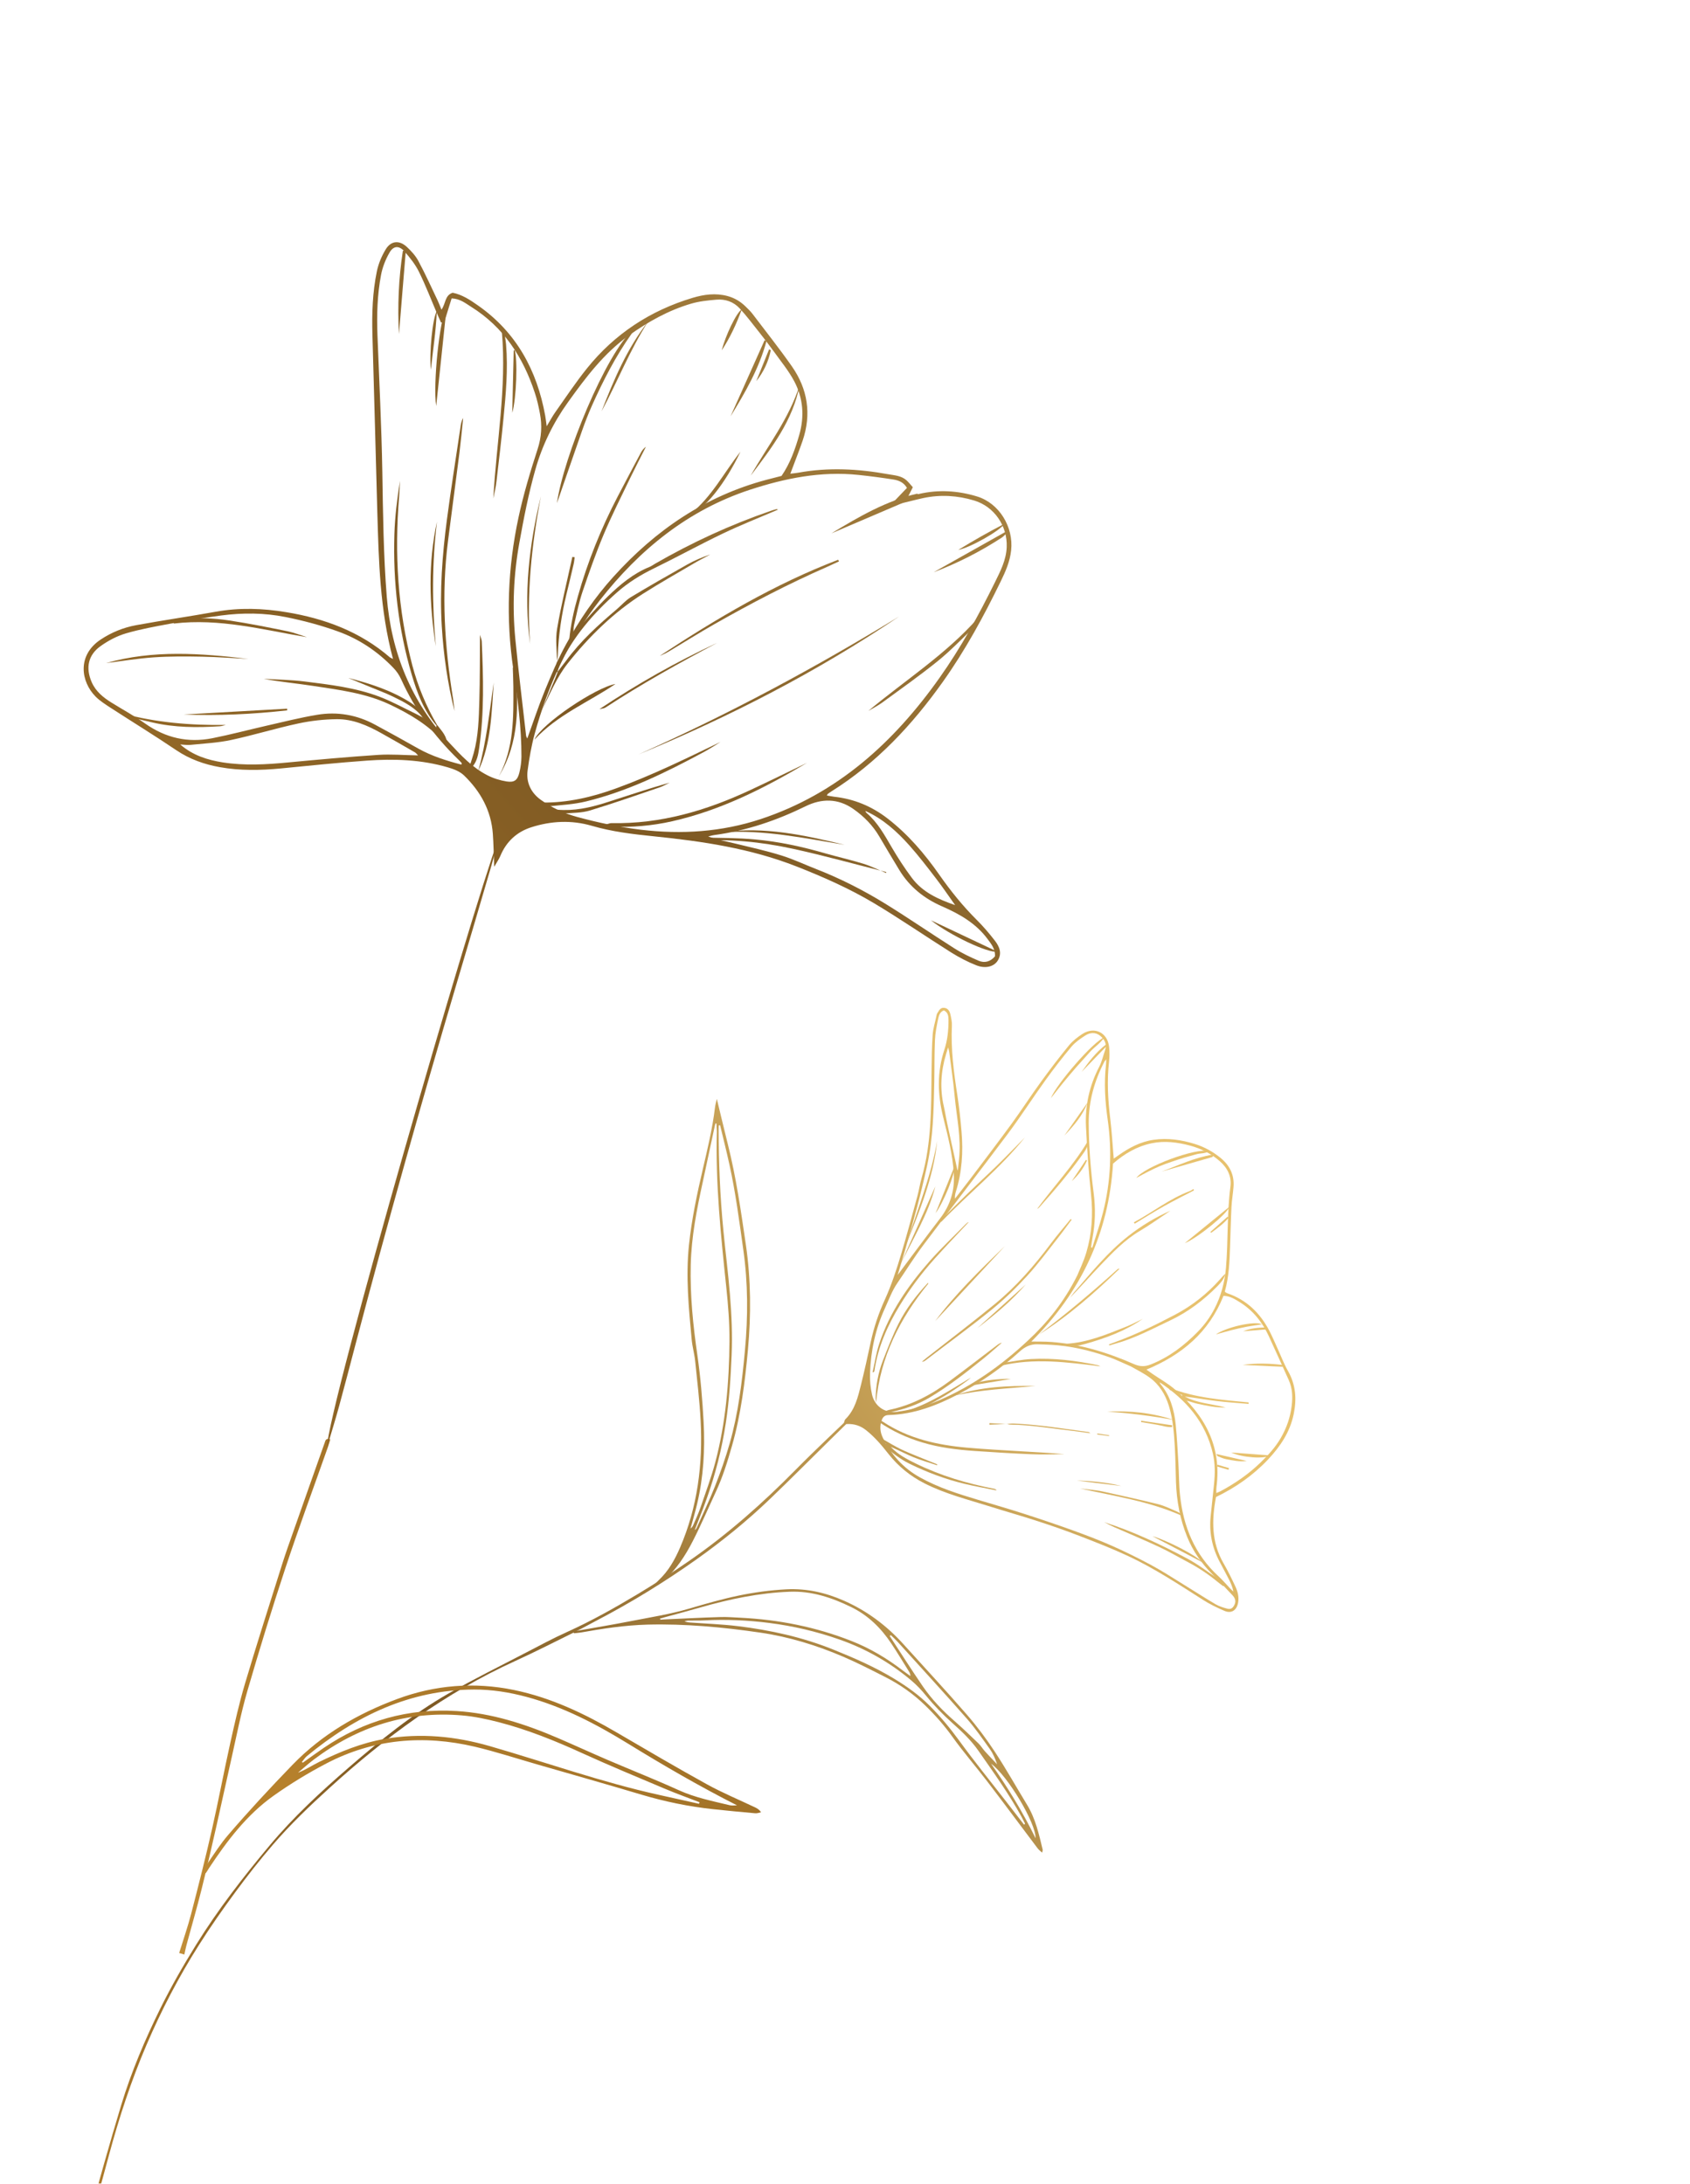<svg width="154" height="199" viewBox="0 0 154 199" fill="none" xmlns="http://www.w3.org/2000/svg">
<g style="mix-blend-mode:luminosity" filter="url(#filter0_f_2024_2744)">
<path d="M76.887 129.743C76.942 129.582 76.946 129.418 77.033 129.338C77.922 128.466 78.179 127.303 78.465 126.169C78.789 124.869 79.073 123.564 79.355 122.253C79.639 120.939 80.069 119.672 80.624 118.452C81.249 117.078 81.712 115.648 82.141 114.211C82.652 112.489 83.122 110.755 83.592 109.022C83.743 108.473 83.821 107.907 83.979 107.362C84.912 104.123 84.847 100.797 84.889 97.477C84.904 96.413 84.911 95.345 84.99 94.285C85.033 93.706 85.215 93.139 85.335 92.566C85.352 92.493 85.362 92.414 85.4 92.356C85.555 92.116 85.675 91.802 86.042 91.845C86.357 91.876 86.526 92.12 86.591 92.392C86.673 92.748 86.76 93.121 86.742 93.475C86.638 95.619 86.913 97.731 87.242 99.841C87.409 100.928 87.526 102.023 87.619 103.116C87.777 104.977 87.663 106.823 87.097 108.617C87.036 108.809 87.005 109.007 87.019 109.24C87.493 108.627 87.977 108.015 88.444 107.398C89.7 105.729 90.969 104.07 92.202 102.38C93.109 101.134 93.945 99.839 94.852 98.594C95.673 97.466 96.513 96.357 97.398 95.28C97.74 94.862 98.192 94.508 98.646 94.216C99.744 93.516 100.93 94.106 101.065 95.403C101.113 95.856 101.111 96.323 101.059 96.778C100.864 98.49 100.959 100.188 101.164 101.893C101.308 103.096 101.382 104.307 101.488 105.586C101.641 105.477 101.784 105.377 101.926 105.281C102.894 104.594 103.937 104.037 105.129 103.87C106.402 103.69 107.646 103.87 108.877 104.25C109.751 104.521 110.527 104.953 111.232 105.529C112.075 106.22 112.493 107.094 112.402 108.187C112.353 108.791 112.248 109.391 112.218 109.994C112.158 111.187 112.133 112.378 112.091 113.575C112.043 114.967 111.991 116.358 111.607 117.713C111.697 117.771 111.749 117.829 111.819 117.849C113.585 118.449 114.82 119.652 115.669 121.276C115.949 121.814 116.18 122.375 116.434 122.929C116.74 123.597 116.999 124.295 117.363 124.931C118.08 126.188 118.172 127.488 117.887 128.872C117.549 130.5 116.674 131.805 115.568 132.986C114.207 134.434 112.605 135.557 110.807 136.424C110.412 138.505 110.379 140.542 111.494 142.465C111.891 143.15 112.237 143.862 112.572 144.578C112.792 145.044 112.92 145.545 112.817 146.075C112.686 146.757 112.202 147.072 111.571 146.797C110.916 146.514 110.26 146.203 109.659 145.819C107.411 144.389 105.186 142.914 102.766 141.787C101.335 141.12 99.859 140.545 98.385 139.975C97.138 139.492 95.871 139.052 94.596 138.636C93.166 138.168 91.717 137.761 90.284 137.31C88.239 136.664 86.147 136.151 84.22 135.166C82.939 134.511 81.857 133.632 80.965 132.502C80.354 131.722 79.713 130.965 78.932 130.342C78.412 129.928 77.845 129.745 77.198 129.773C77.107 129.766 77.037 129.755 76.887 129.743ZM103.044 124.52C102.338 124.217 101.756 123.928 101.155 123.709C99.82 123.231 98.453 122.869 97.051 122.674C96.215 122.558 95.371 122.527 94.526 122.505C93.921 122.488 93.41 122.72 92.942 123.146C91.262 124.67 89.408 125.967 87.396 127.021C85.379 128.083 83.277 128.895 80.957 128.954C80.659 128.964 80.476 129.097 80.369 129.365C80.14 129.928 80.191 130.501 80.446 131.022C81.202 132.557 82.302 133.784 83.813 134.627C85.493 135.566 87.314 136.141 89.144 136.687C90.586 137.118 92.03 137.537 93.457 137.999C94.905 138.466 96.348 138.955 97.781 139.472C98.973 139.904 100.161 140.353 101.317 140.866C102.529 141.402 103.72 141.99 104.883 142.615C105.886 143.153 106.842 143.776 107.811 144.373C108.796 144.977 109.767 145.608 110.765 146.195C111.076 146.38 111.437 146.491 111.791 146.588C112.153 146.69 112.332 146.565 112.494 146.234C112.656 145.893 112.532 145.615 112.308 145.378C111.706 144.735 111.104 144.091 110.482 143.471C109.496 142.483 108.71 141.367 108.184 140.067C107.532 138.465 107.22 136.793 107.161 135.07C107.125 134.005 107.117 132.939 107.056 131.876C106.98 130.612 106.892 129.342 106.513 128.118C106.189 127.072 105.636 126.165 104.74 125.524C104.175 125.115 103.542 124.806 103.044 124.52ZM98.176 116.212C98.361 115.746 98.749 114.963 98.992 114.138C99.496 112.431 99.611 110.689 99.424 108.908C99.206 106.824 99.056 104.736 98.959 102.645C98.869 100.742 99.278 98.932 100.16 97.225C100.402 96.759 100.519 96.231 100.694 95.727C100.894 95.154 100.656 94.703 100.224 94.369C99.796 94.037 99.298 94.1 98.879 94.377C98.436 94.665 97.982 94.976 97.646 95.373C96.809 96.37 96.012 97.401 95.255 98.456C94.097 100.06 93.029 101.732 91.843 103.318C89.295 106.72 86.685 110.077 84.13 113.476C83.294 114.586 82.561 115.776 81.773 116.924C81.28 117.641 80.992 118.453 80.631 119.239C79.766 121.124 79.351 123.101 79.279 125.151C79.257 125.806 79.32 126.478 79.468 127.112C79.687 128.045 80.525 128.833 81.8 128.65C83.106 128.462 84.357 128.135 85.564 127.617C88.611 126.313 91.257 124.418 93.665 122.169C95.424 120.533 96.931 118.699 98.176 116.212ZM93.983 122.254C94.653 122.265 95.241 122.251 95.82 122.294C98.451 122.495 100.94 123.259 103.338 124.314C103.883 124.553 104.337 124.553 104.858 124.345C106.533 123.683 107.922 122.621 109.164 121.345C109.77 120.726 110.277 120.026 110.673 119.256C111.278 118.085 111.603 116.833 111.716 115.52C111.923 113.068 111.798 110.6 112.121 108.153C112.246 107.223 111.861 106.436 111.142 105.81C110.363 105.132 109.469 104.681 108.486 104.412C107.322 104.098 106.135 103.937 104.945 104.186C103.605 104.465 102.452 105.142 101.424 106.045C101.032 112.39 98.511 117.758 93.983 122.254ZM111.487 118.093C110.172 121.409 107.706 123.468 104.468 124.815C104.69 124.971 104.863 125.098 105.041 125.218C105.705 125.675 106.419 126.071 107.029 126.591C109.773 128.938 111.349 131.8 110.846 135.541C110.827 135.697 110.839 135.854 110.837 136.061C111.015 135.988 111.136 135.943 111.246 135.883C112.562 135.173 113.785 134.332 114.857 133.289C115.557 132.612 116.218 131.897 116.707 131.051C117.238 130.141 117.576 129.169 117.705 128.104C117.802 127.297 117.772 126.528 117.445 125.787C116.844 124.446 116.233 123.108 115.621 121.771C115.032 120.492 114.184 119.426 112.98 118.672C112.532 118.401 112.081 118.096 111.487 118.093ZM105.674 125.971C105.697 126.02 105.707 126.077 105.74 126.117C106.636 127.192 106.998 128.478 107.136 129.829C107.255 131.015 107.313 132.209 107.383 133.399C107.441 134.353 107.425 135.312 107.529 136.26C107.83 139.13 108.868 141.662 111.043 143.656C111.436 144.013 111.777 144.425 112.145 144.812C112.224 144.893 112.306 144.967 112.392 145.042C112.314 144.65 112.176 144.314 112.014 143.989C111.734 143.432 111.431 142.882 111.14 142.329C110.441 141.006 110.162 139.605 110.327 138.119C110.432 137.151 110.535 136.187 110.631 135.219C110.721 134.301 110.733 133.386 110.526 132.478C109.868 129.603 108.083 127.565 105.674 125.971ZM81.802 116.188C83.124 114.423 84.377 112.709 85.671 111.03C86.601 109.824 87.004 108.487 86.916 106.977C86.815 105.205 86.361 103.496 85.943 101.791C85.431 99.719 85.382 97.704 86.052 95.668C86.342 94.795 86.436 93.878 86.43 92.955C86.428 92.6 86.393 92.257 86.008 92.078C85.632 92.22 85.548 92.566 85.484 92.87C85.353 93.495 85.226 94.131 85.198 94.768C85.141 96.052 85.161 97.336 85.136 98.622C85.085 101.15 85.032 103.663 84.494 106.165C83.915 108.855 83.18 111.496 82.415 114.133C82.222 114.798 82.017 115.458 81.802 116.188ZM100.804 96.536C100.701 96.669 100.658 96.709 100.635 96.755C99.725 98.509 99.2 100.357 99.208 102.347C99.218 104.481 99.384 106.605 99.659 108.717C99.839 110.117 99.81 111.499 99.542 112.878C99.493 113.142 99.461 113.41 99.422 113.674C99.46 113.683 99.498 113.692 99.532 113.699C99.86 112.633 100.234 111.579 100.507 110.5C101.219 107.71 101.341 104.882 100.936 102.032C100.699 100.372 100.592 98.707 100.782 97.034C100.798 96.915 100.793 96.79 100.804 96.536ZM87.251 106.669C87.257 106.648 87.285 106.6 87.29 106.551C87.323 106.26 87.353 105.968 87.386 105.678C87.608 103.719 87.169 101.806 86.99 99.873C86.868 98.52 86.66 97.177 86.492 95.831C86.48 95.74 86.445 95.647 86.394 95.452C86.309 95.732 86.261 95.907 86.206 96.078C85.736 97.636 85.635 99.206 86.001 100.805C86.121 101.34 86.206 101.882 86.321 102.42C86.626 103.833 86.941 105.247 87.251 106.669Z" fill="url(#paint0_linear_2024_2744)"/>
<path d="M80.067 129.392C80.197 129.446 80.34 129.483 80.452 129.561C82.77 131.101 85.386 131.682 88.101 131.924C89.785 132.073 91.471 132.162 93.155 132.263C94.434 132.342 95.713 132.401 96.997 132.519C96.007 132.526 95.013 132.568 94.022 132.527C92.299 132.458 90.577 132.347 88.853 132.231C87.222 132.118 85.602 131.924 84.031 131.448C82.632 131.024 81.318 130.428 80.115 129.595C80.077 129.566 80.048 129.519 80.015 129.48C80.036 129.447 80.051 129.417 80.067 129.392Z" fill="url(#paint1_linear_2024_2744)"/>
<path d="M97.654 111.15C97.25 111.689 96.858 112.238 96.44 112.765C95.511 113.939 94.623 115.156 93.613 116.257C92.611 117.348 91.543 118.392 90.396 119.327C88.417 120.931 86.355 122.433 84.328 123.98C84.243 124.047 84.145 124.093 84.006 124.097C84.142 123.983 84.275 123.865 84.415 123.754C86.493 122.123 88.597 120.523 90.638 118.851C92.601 117.244 94.259 115.332 95.775 113.303C96.345 112.544 96.966 111.824 97.567 111.089C97.599 111.109 97.628 111.128 97.654 111.15Z" fill="url(#paint2_linear_2024_2744)"/>
<path d="M85.386 133.528C84.665 133.284 83.929 133.079 83.224 132.791C82.531 132.509 81.869 132.143 81.172 131.859C81.814 132.545 82.619 132.967 83.438 133.368C85.71 134.479 88.105 135.193 90.578 135.671C90.663 135.689 90.749 135.717 90.814 135.824C89.836 135.624 88.847 135.452 87.876 135.217C86.142 134.803 84.48 134.175 82.875 133.39C82.463 133.188 82.074 132.941 81.703 132.675C81.289 132.383 80.906 132.045 80.452 131.681C80.591 131.626 80.667 131.597 80.748 131.566C80.635 131.459 80.53 131.356 80.423 131.256C80.442 131.228 80.46 131.199 80.479 131.17C80.99 131.458 81.49 131.769 82.014 132.03C82.575 132.304 83.157 132.532 83.731 132.77C84.289 133 84.85 133.223 85.41 133.45C85.407 133.477 85.399 133.501 85.386 133.528Z" fill="url(#paint3_linear_2024_2744)"/>
<path d="M88.249 111.397C87.216 112.505 86.163 113.595 85.153 114.724C83.979 116.033 82.925 117.434 82.004 118.941C80.864 120.809 79.995 122.768 79.676 124.947C79.67 124.996 79.629 125.042 79.512 125.07C79.712 124.186 79.844 123.279 80.131 122.423C81.074 119.596 82.737 117.181 84.686 114.963C85.734 113.767 86.9 112.677 88.013 111.541C88.077 111.478 88.154 111.426 88.224 111.371C88.23 111.378 88.239 111.388 88.249 111.397Z" fill="url(#paint4_linear_2024_2744)"/>
<path d="M101.046 122.519C101.197 122.461 101.348 122.403 101.502 122.35C103.438 121.646 105.291 120.754 107.107 119.793C108.639 118.979 109.997 117.912 111.154 116.609C111.319 116.426 111.471 116.231 111.671 116.074C111.548 116.518 111.281 116.86 110.969 117.179C109.698 118.474 108.27 119.559 106.625 120.335C104.998 121.102 103.412 121.959 101.666 122.44C101.474 122.493 101.28 122.553 101.087 122.61C101.069 122.577 101.059 122.549 101.046 122.519Z" fill="url(#paint5_linear_2024_2744)"/>
<path d="M80.694 128.602C80.792 128.566 80.889 128.514 80.995 128.49C83.055 128.073 84.862 127.102 86.53 125.865C87.975 124.793 89.397 123.69 90.831 122.603C90.967 122.5 91.103 122.396 91.298 122.364C90.733 122.852 90.182 123.352 89.598 123.821C88.022 125.084 86.435 126.338 84.694 127.369C83.622 128.005 82.462 128.406 81.252 128.668C81.078 128.705 80.902 128.709 80.722 128.729C80.714 128.688 80.706 128.646 80.694 128.602Z" fill="url(#paint6_linear_2024_2744)"/>
<path d="M111.467 144.553C111.286 144.412 111.096 144.277 110.919 144.129C110.108 143.468 109.245 142.886 108.319 142.395C107.425 141.924 106.553 141.408 105.642 140.982C104.278 140.343 102.887 139.767 101.512 139.16C101.213 139.028 100.921 138.871 100.628 138.718C103.256 139.564 105.744 140.734 108.173 142.026C109.155 142.549 110.047 143.235 110.967 143.865C111.193 144.022 111.36 144.26 111.555 144.459C111.523 144.495 111.495 144.524 111.467 144.553Z" fill="url(#paint7_linear_2024_2744)"/>
<path d="M113.773 127.938C112.789 127.854 111.804 127.792 110.824 127.671C109.87 127.554 108.924 127.384 107.961 127.267C109.092 127.881 110.384 127.923 111.698 128.269C110.753 128.288 109.94 128.098 109.126 127.926C108.822 127.862 108.531 127.743 108.226 127.67C107.93 127.601 107.74 127.437 107.703 127.117C107.319 126.957 106.94 126.805 106.563 126.649C106.579 126.596 106.596 126.542 106.611 126.493C108.918 127.395 111.354 127.572 113.777 127.804C113.776 127.845 113.776 127.893 113.773 127.938Z" fill="url(#paint8_linear_2024_2744)"/>
<path d="M84.585 116.986C82.009 120.138 80.212 123.657 79.831 127.817C79.817 127.692 79.793 127.567 79.793 127.44C79.819 126.258 80.019 125.106 80.449 124.004C80.894 122.863 81.335 121.71 81.885 120.615C82.557 119.269 83.472 118.074 84.498 116.971C84.52 116.945 84.553 116.927 84.581 116.908C84.581 116.927 84.583 116.942 84.585 116.986Z" fill="url(#paint9_linear_2024_2744)"/>
<path d="M106.656 110.335C105.726 110.951 104.824 111.609 103.867 112.175C102.478 112.996 101.386 114.147 100.287 115.294C99.351 116.271 98.461 117.289 97.513 118.26C97.635 118.098 97.748 117.926 97.879 117.773C99.449 115.965 100.955 114.092 102.856 112.61C104.024 111.7 105.288 110.93 106.656 110.335Z" fill="url(#paint10_linear_2024_2744)"/>
<path d="M100.277 124.515C97.247 124.142 94.231 123.724 91.19 124.464C91.18 124.426 91.171 124.388 91.165 124.352C91.263 124.297 91.357 124.211 91.459 124.195C92.295 124.07 93.126 123.896 93.97 123.851C96.012 123.741 98.035 123.99 100.035 124.411C100.119 124.433 100.199 124.482 100.277 124.515Z" fill="url(#paint11_linear_2024_2744)"/>
<path d="M107.567 138.076C104.641 136.796 101.509 136.335 98.421 135.646C98.761 135.685 99.099 135.718 99.435 135.764C99.781 135.811 100.129 135.844 100.465 135.919C102.161 136.295 103.858 136.658 105.541 137.08C106.156 137.234 106.735 137.537 107.327 137.784C107.434 137.827 107.522 137.917 107.621 137.984C107.599 138.011 107.584 138.042 107.567 138.076Z" fill="url(#paint12_linear_2024_2744)"/>
<path d="M93.396 103.651C91.106 106.509 88.273 108.757 85.773 111.347C85.741 111.317 85.706 111.281 85.674 111.251C86.512 110.415 87.345 109.572 88.191 108.75C89.071 107.897 89.976 107.07 90.853 106.215C91.716 105.368 92.55 104.502 93.396 103.651Z" fill="url(#paint13_linear_2024_2744)"/>
<path d="M94.674 121.621C97.154 119.747 99.53 117.748 101.834 115.665C101.877 115.625 101.947 115.617 102.021 115.62C99.74 117.831 97.365 119.916 94.674 121.621Z" fill="url(#paint14_linear_2024_2744)"/>
<path d="M82.519 113.558C83.062 111.964 83.617 110.376 84.139 108.777C84.654 107.203 85.115 105.612 85.398 103.98C85.067 107.362 83.743 110.457 82.519 113.558Z" fill="url(#paint15_linear_2024_2744)"/>
<path d="M110.192 104.896C109.807 105.151 109.389 105.079 109.024 105.188C108.657 105.301 108.28 105.386 107.909 105.497C107.521 105.614 107.143 105.74 106.761 105.874C106.398 105.999 106.035 106.123 105.683 106.272C105.313 106.431 104.948 106.606 104.589 106.789C104.245 106.961 103.911 107.152 103.547 107.346C104.272 106.328 108.982 104.578 110.192 104.896Z" fill="url(#paint16_linear_2024_2744)"/>
<path d="M104.131 120.192C102.551 121.288 100.766 121.944 98.93 122.462C98.338 122.63 97.7 122.766 97.017 122.607C97.074 122.53 97.102 122.464 97.132 122.46C99.057 122.358 100.799 121.625 102.552 120.93C103.089 120.72 103.606 120.445 104.131 120.192Z" fill="url(#paint17_linear_2024_2744)"/>
<path d="M94.507 110.172C96.03 108.1 97.808 106.223 99.147 103.967C99.164 104.291 99.055 104.629 98.781 105.015C97.536 106.779 96.145 108.425 94.704 110.028C94.65 110.091 94.571 110.128 94.507 110.172Z" fill="url(#paint18_linear_2024_2744)"/>
<path d="M95.757 100.081C96.284 98.772 99.613 94.921 100.634 94.534C100.225 95.127 99.689 95.44 99.299 95.891C98.901 96.348 98.484 96.785 98.088 97.238C97.678 97.708 97.28 98.183 96.884 98.665C96.505 99.13 96.138 99.602 95.757 100.081Z" fill="url(#paint19_linear_2024_2744)"/>
<path d="M86.917 127.195C89.329 126.379 91.83 126.267 94.352 126.306C91.867 126.539 89.365 126.633 86.917 127.195Z" fill="url(#paint20_linear_2024_2744)"/>
<path d="M85.217 120.394C86.977 118.022 89.263 115.771 91.584 113.547C89.406 115.894 87.225 118.238 85.217 120.394Z" fill="url(#paint21_linear_2024_2744)"/>
<path d="M85.234 108.111C84.577 110.672 83.176 112.908 82.044 115.262C82.576 114.078 83.108 112.894 83.636 111.708C84.171 110.507 84.701 109.308 85.234 108.111Z" fill="url(#paint22_linear_2024_2744)"/>
<path d="M82.633 128.568C84.761 127.896 86.594 126.669 88.487 125.532C88.374 125.628 88.263 125.729 88.144 125.817C86.889 126.751 85.561 127.574 84.142 128.244C83.811 128.398 83.46 128.519 83.108 128.63C82.968 128.675 82.808 128.663 82.655 128.677C82.651 128.638 82.644 128.602 82.633 128.568Z" fill="url(#paint23_linear_2024_2744)"/>
<path d="M106.93 129.396C104.935 129.034 102.923 128.772 100.896 128.648C102.95 128.544 104.97 128.739 106.93 129.396Z" fill="url(#paint24_linear_2024_2744)"/>
<path d="M107.955 113.296C109.338 112.17 110.682 111.072 112.017 109.984C111.862 110.582 109.176 112.789 107.955 113.296Z" fill="url(#paint25_linear_2024_2744)"/>
<path d="M109.561 142.368C108 141.553 106.442 140.739 105.012 139.993C106.234 140.335 108.959 141.697 109.561 142.368Z" fill="url(#paint26_linear_2024_2744)"/>
<path d="M103.322 111.393C105.039 110.472 106.573 109.236 108.423 108.545C108.538 108.503 108.642 108.417 108.749 108.351C108.767 108.393 108.782 108.438 108.8 108.48C107.886 108.958 106.962 109.417 106.064 109.921C105.16 110.427 104.284 110.981 103.399 111.515C103.372 111.474 103.349 111.434 103.322 111.393Z" fill="url(#paint27_linear_2024_2744)"/>
<path d="M91.746 129.775C91.943 129.758 92.14 129.723 92.336 129.728C94.64 129.817 96.915 130.208 99.198 130.503C99.228 130.509 99.255 130.541 99.37 130.616C98.784 130.537 98.289 130.46 97.793 130.401C95.867 130.186 93.955 129.846 92.01 129.824C91.921 129.823 91.832 129.784 91.744 129.76L91.746 129.775Z" fill="url(#paint28_linear_2024_2744)"/>
<path d="M105.849 106.767C107.382 106.2 108.873 105.48 110.515 105.222C110.533 105.32 110.539 105.337 110.537 105.351C110.534 105.368 110.528 105.389 110.517 105.402C110.489 105.421 110.459 105.444 110.425 105.456C108.901 105.895 107.374 106.333 105.849 106.767Z" fill="url(#paint29_linear_2024_2744)"/>
<path d="M86.977 106.288C87.032 106.966 86.047 109.444 85.255 110.561C85.821 109.163 86.383 107.763 86.977 106.288Z" fill="url(#paint30_linear_2024_2744)"/>
<path d="M114.991 120.691C114.536 120.761 114.074 120.818 113.621 120.903C113.154 120.99 112.688 121.102 112.226 121.216C111.768 121.332 111.312 121.463 110.797 121.607C111.717 120.953 114.349 120.343 114.991 120.691Z" fill="url(#paint31_linear_2024_2744)"/>
<path d="M93.47 117.051C92.175 118.56 90.642 119.821 89.061 121.034C90.533 119.706 91.999 118.38 93.47 117.051Z" fill="url(#paint32_linear_2024_2744)"/>
<path d="M115.708 132.632C115.229 132.974 113.234 132.842 112.19 132.37C113.39 132.456 114.565 132.545 115.708 132.632Z" fill="url(#paint33_linear_2024_2744)"/>
<path d="M116.897 124.553C115.676 124.499 114.454 124.439 113.233 124.385C114.461 124.211 115.683 124.243 116.903 124.396C116.898 124.445 116.894 124.5 116.897 124.553Z" fill="url(#paint34_linear_2024_2744)"/>
<path d="M96.995 103.478C97.694 102.484 98.394 101.487 99.093 100.493C98.656 101.667 97.846 102.587 96.995 103.478Z" fill="url(#paint35_linear_2024_2744)"/>
<path d="M92.125 125.662C90.948 125.856 89.766 126.051 88.59 126.245C88.582 126.204 88.578 126.164 88.571 126.118C89.722 125.775 90.912 125.649 92.125 125.662Z" fill="url(#paint36_linear_2024_2744)"/>
<path d="M98.557 97.69C99.212 96.755 99.88 95.883 100.758 95.208C100.794 95.24 100.825 95.274 100.861 95.306C100.094 96.101 99.323 96.894 98.557 97.69Z" fill="url(#paint37_linear_2024_2744)"/>
<path d="M110.84 132.507C111.787 132.725 112.667 132.924 113.606 133.138C112.924 133.229 112.323 133.087 111.723 132.972C111.46 132.919 111.205 132.804 110.954 132.7C110.906 132.681 110.886 132.587 110.84 132.507Z" fill="url(#paint38_linear_2024_2744)"/>
<path d="M98.122 134.927C99.489 134.963 100.841 135.087 102.172 135.417C100.821 135.252 99.469 135.091 98.122 134.927Z" fill="url(#paint39_linear_2024_2744)"/>
<path d="M103.984 129.475C104.928 129.611 105.874 129.753 106.818 129.889C106.811 129.942 106.804 129.995 106.801 130.05C106.336 130.083 105.885 129.914 105.431 129.838C104.95 129.759 104.467 129.674 103.983 129.592C103.982 129.555 103.984 129.513 103.984 129.475Z" fill="url(#paint40_linear_2024_2744)"/>
<path d="M99.051 105.756C98.732 106.486 98.252 107.101 97.659 107.646C98.091 106.994 98.528 106.344 98.958 105.696C98.992 105.712 99.023 105.737 99.051 105.756Z" fill="url(#paint41_linear_2024_2744)"/>
<path d="M115.386 121.152C114.683 121.209 113.976 121.264 113.274 121.317C113.957 121.052 114.66 120.976 115.371 120.979C115.374 121.032 115.382 121.093 115.386 121.152Z" fill="url(#paint42_linear_2024_2744)"/>
<path d="M111.951 110.977C111.499 111.525 110.928 111.93 110.364 112.348C110.34 112.322 110.32 112.294 110.295 112.268C110.821 111.802 111.342 111.335 111.865 110.874C111.892 110.906 111.923 110.94 111.951 110.977Z" fill="url(#paint43_linear_2024_2744)"/>
<path d="M111.94 133.943C111.594 133.84 111.246 133.74 110.899 133.637C110.914 133.588 110.927 133.532 110.941 133.483C111.293 133.584 111.645 133.686 111.995 133.791C111.977 133.838 111.956 133.89 111.94 133.943Z" fill="url(#paint44_linear_2024_2744)"/>
<path d="M91.749 129.764C91.218 129.788 90.691 129.813 90.159 129.836C90.159 129.789 90.16 129.738 90.16 129.69C90.69 129.718 91.219 129.746 91.749 129.774L91.749 129.764Z" fill="url(#paint45_linear_2024_2744)"/>
<path d="M99.995 130.636C100.353 130.688 100.713 130.742 101.071 130.794C101.069 130.817 101.067 130.84 101.06 130.864C100.701 130.816 100.34 130.772 99.981 130.724C99.986 130.693 99.992 130.663 99.995 130.636Z" fill="url(#paint46_linear_2024_2744)"/>
<path d="M52.247 148.672C52.385 148.65 52.524 148.628 52.658 148.604C54.251 148.321 55.846 148.054 57.433 147.745C59.236 147.39 61.065 147.109 62.821 146.59C64.3 146.153 65.778 145.729 67.289 145.411C68.73 145.111 70.188 144.913 71.661 144.836C73.502 144.741 75.236 145.136 76.911 145.875C79.012 146.803 80.806 148.148 82.339 149.851C84.26 151.98 86.214 154.078 88.093 156.242C89.017 157.308 89.872 158.448 90.646 159.629C91.683 161.207 92.609 162.858 93.591 164.471C94.361 165.735 94.676 167.159 95.015 168.57C95.025 168.618 94.997 168.675 94.963 168.833C94.798 168.677 94.657 168.579 94.563 168.453C93.036 166.427 91.526 164.386 89.988 162.374C88.939 161.002 87.804 159.692 86.799 158.29C86.059 157.253 85.229 156.314 84.324 155.432C83.24 154.374 82.006 153.506 80.659 152.823C79.395 152.182 78.135 151.532 76.83 150.974C74.409 149.937 71.896 149.165 69.291 148.783C65.879 148.285 62.442 147.963 58.988 148.052C56.949 148.107 54.928 148.416 52.916 148.772C52.709 148.808 52.497 148.818 52.292 148.84C52.276 148.785 52.263 148.727 52.247 148.672ZM60.141 147.502C60.152 147.536 60.16 147.568 60.172 147.602C60.352 147.591 60.536 147.582 60.716 147.571C62.362 147.499 64.006 147.411 65.655 147.363C66.26 147.343 66.865 147.398 67.471 147.425C70.963 147.595 74.352 148.267 77.603 149.55C79.282 150.211 80.833 151.134 82.268 152.237C82.492 152.408 82.728 152.571 82.954 152.738C82.956 152.569 82.909 152.452 82.842 152.348C82.307 151.492 81.787 150.624 81.225 149.783C80.286 148.37 79.118 147.214 77.563 146.453C75.787 145.585 73.958 144.978 71.955 145.056C69.163 145.162 66.452 145.733 63.776 146.501C62.703 146.811 61.62 147.093 60.545 147.389C60.415 147.433 60.275 147.469 60.141 147.502ZM93.306 166.271C93.334 166.262 93.364 166.248 93.393 166.238C93.39 166.204 93.396 166.164 93.378 166.132C93.282 165.934 93.179 165.738 93.075 165.545C91.919 163.446 90.524 161.509 89.156 159.546C88.483 158.585 87.664 157.807 86.805 157.042C85.94 156.27 85.134 155.446 84.399 154.544C83.986 154.036 83.526 153.546 83.024 153.126C81.077 151.494 78.905 150.257 76.503 149.413C74.415 148.679 72.28 148.178 70.091 147.9C68.143 147.655 66.188 147.558 64.227 147.665C63.732 147.692 63.235 147.675 62.739 147.683C62.616 147.684 62.495 147.719 62.372 147.739C62.555 147.829 62.733 147.85 62.912 147.862C64.353 147.967 65.803 148.016 67.233 148.192C70.211 148.554 73.135 149.2 75.925 150.324C77.835 151.093 79.723 151.917 81.493 152.991C82.647 153.692 83.73 154.462 84.686 155.416C85.685 156.414 86.581 157.49 87.417 158.639C88.754 160.483 90.194 162.253 91.593 164.056C92.161 164.796 92.732 165.533 93.306 166.271ZM81.178 149.01C81.142 149.035 81.106 149.059 81.073 149.09C82.079 150.625 83.059 152.176 84.099 153.69C84.903 154.857 85.88 155.882 86.949 156.815C87.71 157.48 88.435 158.179 89.165 158.881C89.383 159.091 89.541 159.367 89.746 159.594C90.11 159.999 90.488 160.386 90.861 160.782C90.692 160.279 90.494 159.804 90.201 159.397C89.529 158.455 88.869 157.495 88.108 156.627C86.032 154.267 83.909 151.954 81.798 149.624C81.599 149.404 81.385 149.215 81.178 149.01ZM90.311 160.729C91.831 162.893 93.206 165.142 94.366 167.522C94.411 166.146 91.81 161.807 90.311 160.729Z" fill="url(#paint47_linear_2024_2744)"/>
<path d="M65.32 100.142C65.65 101.497 65.977 102.884 66.324 104.271C67.08 107.293 67.52 110.363 67.967 113.437C68.431 116.622 68.448 119.802 68.157 122.986C67.886 125.945 67.52 128.895 66.7 131.769C66.294 133.198 65.852 134.614 65.223 135.968C64.527 137.468 63.877 138.99 63.12 140.46C62.449 141.765 61.648 143.006 60.53 143.988C60.297 144.195 59.998 144.323 59.732 144.49C59.705 144.458 59.684 144.424 59.657 144.392C59.777 144.262 59.89 144.128 60.02 144.008C60.913 143.175 61.492 142.137 61.968 141.039C63.566 137.337 64.052 133.446 63.843 129.46C63.748 127.644 63.533 125.835 63.345 124.026C63.277 123.374 63.091 122.731 63.03 122.083C62.761 119.215 62.474 116.342 62.782 113.454C63.028 111.116 63.514 108.819 64.045 106.535C64.476 104.679 64.927 102.829 65.151 100.932C65.188 100.644 65.271 100.368 65.32 100.142ZM65.282 102.384C65.255 102.38 65.233 102.378 65.206 102.375C65.184 102.44 65.158 102.502 65.143 102.571C64.774 104.292 64.41 106.011 64.037 107.73C63.492 110.224 63.001 112.726 62.943 115.288C62.879 118.046 63.154 120.776 63.549 123.503C63.839 125.518 64.007 127.559 64.117 129.594C64.25 132.094 64.106 134.591 63.529 137.036C63.352 137.794 63.127 138.543 62.923 139.298C63.04 139.213 63.113 139.112 63.163 139C63.386 138.477 63.63 137.959 63.817 137.423C64.292 136.036 64.808 134.661 65.184 133.245C66.136 129.638 66.444 125.948 66.471 122.233C66.482 120.587 66.353 118.948 66.181 117.301C65.688 112.591 65.192 107.87 65.319 103.119C65.315 102.876 65.29 102.628 65.282 102.384ZM65.617 102.538C65.579 102.548 65.538 102.556 65.5 102.566C65.495 102.653 65.488 102.744 65.487 102.833C65.489 105.939 65.616 109.04 65.918 112.132C66.106 114.084 66.359 116.029 66.517 117.985C66.667 119.813 66.748 121.646 66.67 123.486C66.581 125.561 66.454 127.627 66.138 129.682C65.781 132.046 65.193 134.349 64.39 136.599C64.053 137.548 63.673 138.48 63.311 139.422C63.415 139.373 63.455 139.293 63.492 139.217C64.051 137.957 64.653 136.718 65.157 135.435C65.66 134.157 66.116 132.856 66.493 131.535C67.282 128.773 67.618 125.922 67.881 123.078C68.166 120.004 68.166 116.932 67.728 113.858C67.363 111.273 67.032 108.685 66.468 106.13C66.206 104.926 65.905 103.736 65.617 102.538Z" fill="url(#paint48_linear_2024_2744)"/>
<path d="M-8.631 240.229C-8.252 239.474 -7.895 238.705 -7.494 237.963C-6.462 236.056 -5.43 234.149 -4.361 232.261C-2.294 228.614 -0.164 225.003 1.554 221.172C2.434 219.209 3.224 217.208 4.016 215.212C5.093 212.497 6.019 209.727 6.816 206.917C7.243 205.418 7.595 203.896 8.018 202.394C9.012 198.865 9.983 195.324 11.052 191.817C11.978 188.773 13.222 185.843 14.633 182.988C15.609 181.012 16.709 179.101 17.872 177.225C19.859 174.021 22.158 171.059 24.577 168.17C26.77 165.551 29.257 163.257 31.826 161.036C34.665 158.583 37.58 156.215 40.847 154.344C43.19 153.003 45.621 151.809 48.017 150.56C49.208 149.94 50.394 149.302 51.613 148.751C53.842 147.747 55.975 146.553 58.068 145.297C59.693 144.322 61.286 143.295 62.838 142.218C66.332 139.797 69.493 136.993 72.475 133.968C74.394 132.024 76.396 130.162 78.359 128.263C78.433 128.19 78.523 128.14 78.673 128.123C78.634 128.203 78.614 128.302 78.552 128.361C77.6 129.302 76.643 130.236 75.69 131.171C73.86 132.971 72.048 134.793 70.195 136.572C68.1 138.586 65.846 140.414 63.476 142.101C60.539 144.185 57.477 146.061 54.282 147.726C53.693 148.032 53.117 148.36 52.526 148.651C50.666 149.567 48.819 150.514 46.933 151.375C40.621 154.248 35.123 158.302 30.022 162.938C28.212 164.582 26.446 166.271 24.854 168.126C23.66 169.514 22.527 170.961 21.444 172.432C20.292 173.996 19.175 175.593 18.136 177.236C16.293 180.143 14.707 183.185 13.35 186.353C11.952 189.619 10.851 192.979 9.927 196.405C9.585 197.664 9.249 198.92 8.9 200.174C8.065 203.177 7.261 206.191 6.364 209.174C5.799 211.054 5.091 212.888 4.431 214.74C3.049 218.609 1.322 222.323 -0.588 225.957C-1.384 227.469 -2.258 228.938 -3.095 230.426C-4.148 232.299 -5.218 234.168 -6.248 236.052C-6.918 237.277 -7.544 238.528 -8.183 239.768C-8.276 239.949 -8.349 240.135 -8.431 240.322C-8.497 240.294 -8.562 240.262 -8.631 240.229Z" fill="url(#paint49_linear_2024_2744)"/>
</g>
<g style="mix-blend-mode:luminosity">
<path d="M35.813 60.053C34.608 55.562 34.514 51.083 34.381 46.605C34.229 41.24 34.097 35.876 33.937 30.515C33.882 28.567 33.947 26.629 34.342 24.723C34.487 24.024 34.781 23.326 35.153 22.717C35.623 21.937 36.388 21.868 37.068 22.496C37.478 22.878 37.878 23.315 38.137 23.807C38.761 24.973 39.307 26.18 39.877 27.375C39.986 27.611 40.08 27.855 40.228 28.221C40.628 27.667 40.521 26.916 41.248 26.678C42.091 26.842 42.846 27.331 43.563 27.841C47.059 30.29 48.931 33.748 49.681 37.877C49.726 38.132 49.755 38.395 49.818 38.846C50.142 38.307 50.346 37.92 50.601 37.562C51.552 36.22 52.461 34.845 53.49 33.566C56.017 30.423 59.252 28.302 63.109 27.144C64.145 26.833 65.208 26.687 66.293 26.978C66.937 27.152 67.482 27.478 67.951 27.943C68.161 28.152 68.384 28.358 68.56 28.589C69.765 30.177 71.009 31.744 72.154 33.378C73.606 35.454 73.962 37.737 73.138 40.163C72.799 41.154 72.407 42.122 72.018 43.169C72.281 43.139 72.509 43.119 72.737 43.079C75.484 42.575 78.212 42.724 80.937 43.217C81.524 43.322 82.13 43.347 82.6 43.767C82.809 43.956 82.986 44.187 83.18 44.403C83.042 44.68 82.939 44.883 82.773 45.21C83.177 45.127 83.458 45.084 83.741 45.015C85.52 44.602 87.28 44.711 89.016 45.237C91.052 45.85 92.37 48.02 92.139 50.154C92.029 51.184 91.625 52.089 91.192 52.979C89.648 56.153 87.96 59.263 85.914 62.138C83.125 66.061 79.88 69.542 75.758 72.124C75.645 72.194 75.535 72.277 75.426 72.354C75.409 72.368 75.399 72.398 75.35 72.494C75.585 72.534 75.793 72.579 76.013 72.608C77.831 72.807 79.444 73.478 80.891 74.599C82.749 76.037 84.257 77.804 85.591 79.712C86.618 81.18 87.73 82.562 88.996 83.823C89.59 84.412 90.136 85.052 90.649 85.713C91.079 86.264 91.345 86.901 90.894 87.577C90.552 88.091 89.797 88.293 88.976 87.973C88.179 87.66 87.41 87.258 86.683 86.804C84.335 85.325 82.044 83.746 79.666 82.322C77.42 80.979 75.032 79.924 72.588 78.963C68.394 77.315 64.008 76.664 59.573 76.213C57.668 76.02 55.767 75.795 53.919 75.253C52.068 74.718 50.225 74.811 48.422 75.386C47.104 75.806 46.139 76.687 45.597 77.993C45.472 78.294 45.276 78.566 45.033 78.993C44.989 77.85 44.975 76.926 44.91 75.999C44.76 73.871 43.788 72.121 42.287 70.669C41.906 70.297 41.328 70.078 40.795 69.925C38.383 69.222 35.897 69.135 33.413 69.317C30.803 69.504 28.201 69.773 25.596 70.028C23.734 70.206 21.875 70.242 20.033 69.912C18.622 69.663 17.282 69.188 16.062 68.365C14.098 67.037 12.074 65.796 10.085 64.506C9.613 64.197 9.122 63.887 8.727 63.497C7.362 62.134 7.001 59.718 9.184 58.276C10.169 57.623 11.25 57.188 12.393 56.976C14.808 56.532 17.239 56.184 19.658 55.748C21.814 55.36 23.964 55.434 26.093 55.789C29.576 56.361 32.821 57.558 35.542 59.917C35.582 59.936 35.636 59.953 35.813 60.053ZM82.645 44.465C82.352 43.957 81.899 43.777 81.42 43.7C80.356 43.533 79.29 43.391 78.216 43.279C74.816 42.922 71.544 43.583 68.341 44.63C62.696 46.485 58.286 50.081 54.672 54.687C51.83 58.32 49.935 62.455 48.717 66.892C48.419 67.98 48.228 69.102 48.077 70.223C47.929 71.332 48.408 72.27 49.291 72.897C50.28 73.602 51.379 74.119 52.571 74.443C54.496 74.969 56.45 75.381 58.432 75.618C62.122 76.052 65.758 75.818 69.305 74.649C76.299 72.338 81.441 67.665 85.606 61.781C87.555 59.033 89.175 56.078 90.666 53.057C91.161 52.049 91.689 51.039 91.735 49.859C91.814 47.939 90.607 46.168 88.776 45.613C87.254 45.153 85.705 45.057 84.141 45.387C83.456 45.533 82.776 45.726 82.097 45.874C81.915 45.916 81.723 45.882 81.532 45.888C81.505 45.828 81.478 45.767 81.459 45.702C81.838 45.298 82.24 44.888 82.645 44.465ZM40.479 29.369C40.379 29.377 40.286 29.381 40.186 29.389C40.076 29.133 39.958 28.881 39.848 28.625C39.294 27.337 38.795 26.021 38.173 24.764C37.845 24.095 37.361 23.488 36.864 22.922C36.361 22.355 35.849 22.385 35.485 23.035C35.129 23.656 34.853 24.36 34.722 25.056C34.378 26.861 34.326 28.691 34.395 30.533C34.553 34.679 34.767 38.83 34.838 42.982C34.9 46.786 34.943 50.584 35.243 54.376C35.654 59.495 37.48 63.964 40.978 67.731C42.005 68.84 43.05 69.954 44.413 70.651C44.954 70.93 45.567 71.12 46.17 71.216C46.88 71.326 47.161 71.093 47.331 70.396C47.444 69.928 47.51 69.44 47.516 68.959C47.523 66.28 47.161 63.636 46.774 60.991C46.09 56.354 46.267 51.738 47.246 47.168C47.696 45.063 48.319 42.987 48.987 40.937C49.348 39.835 49.408 38.777 49.2 37.681C49.078 37.043 48.942 36.407 48.734 35.795C47.665 32.546 45.886 29.802 42.927 27.956C42.413 27.634 41.921 27.22 41.154 27.191C40.933 27.905 40.706 28.637 40.479 29.369ZM71.218 43.37C72.017 42.203 72.457 40.93 72.833 39.631C73.316 37.947 73.19 36.29 72.38 34.754C71.865 33.785 71.153 32.924 70.51 32.026C70.086 31.438 69.644 30.863 69.194 30.293C68.607 29.556 68.044 28.801 67.405 28.106C66.848 27.503 66.089 27.235 65.277 27.309C64.505 27.376 63.711 27.455 62.97 27.675C60.902 28.286 59.045 29.327 57.302 30.574C55.022 32.202 53.376 34.398 51.768 36.639C50.414 38.522 49.41 40.585 48.785 42.792C48.161 44.993 47.722 47.251 47.319 49.501C46.801 52.373 46.676 55.284 46.955 58.196C47.24 61.148 47.607 64.094 47.94 67.042C47.947 67.123 48.002 67.198 48.048 67.304C48.584 65.826 49.056 64.387 49.626 62.992C50.216 61.55 50.822 60.101 51.571 58.735C52.785 56.522 54.192 54.447 55.9 52.557C59.744 48.302 64.273 45.207 69.849 43.722C70.312 43.598 70.778 43.482 71.218 43.37ZM42.045 69.681C42.065 69.596 42.084 69.556 42.074 69.546C41.967 69.428 41.856 69.302 41.739 69.194C39.569 67.079 37.801 64.676 36.553 61.901C36.379 61.514 36.123 61.141 35.824 60.84C34.397 59.359 32.711 58.229 30.79 57.541C29.247 56.983 27.643 56.557 26.034 56.233C24.099 55.842 22.118 55.833 20.152 56.09C18.601 56.294 17.059 56.552 15.516 56.837C14.165 57.089 12.804 57.332 11.484 57.718C10.673 57.955 9.878 58.374 9.182 58.869C8.023 59.684 7.788 60.863 8.356 62.168C8.735 63.03 9.427 63.578 10.194 64.051C11.201 64.676 12.252 65.244 13.214 65.928C15.088 67.254 17.13 67.718 19.356 67.274C20.997 66.949 22.612 66.517 24.248 66.144C25.8 65.791 27.345 65.397 28.912 65.139C30.743 64.834 32.52 65.144 34.163 66.033C35.487 66.751 36.816 67.476 38.125 68.222C39.365 68.914 40.693 69.326 42.045 69.681ZM90.666 87.154C90.705 86.481 90.333 86.039 89.998 85.583C88.936 84.144 87.444 83.296 85.846 82.597C84.218 81.889 82.891 80.825 81.959 79.302C81.34 78.288 80.737 77.266 80.133 76.243C79.536 75.222 78.732 74.405 77.767 73.727C76.363 72.743 74.871 72.756 73.408 73.476C70.768 74.77 68.025 75.706 65.104 76.097C64.913 76.123 64.725 76.182 64.535 76.227C65.326 76.519 66.117 76.66 66.9 76.851C68.338 77.2 69.792 77.521 71.209 77.961C72.31 78.303 73.368 78.807 74.445 79.227C76.61 80.075 78.672 81.126 80.646 82.34C82.777 83.654 84.842 85.078 86.958 86.42C87.656 86.865 88.418 87.226 89.178 87.553C89.71 87.777 90.237 87.654 90.666 87.154ZM16.425 67.845C17.578 68.842 18.905 69.255 20.292 69.477C22.272 69.785 24.264 69.673 26.255 69.482C28.992 69.222 31.724 68.975 34.462 68.794C35.642 68.717 36.836 68.82 38.096 68.84C37.972 68.716 37.908 68.625 37.827 68.573C36.803 67.981 35.779 67.389 34.743 66.813C33.487 66.11 32.159 65.528 30.701 65.538C29.522 65.551 28.332 65.684 27.179 65.932C25.124 66.371 23.109 66.998 21.055 67.436C19.852 67.696 18.607 67.753 17.374 67.879C17.063 67.913 16.741 67.858 16.425 67.845ZM87.036 82.484C86.459 81.672 85.899 80.846 85.295 80.058C84.504 79.029 83.715 77.995 82.853 77.029C81.718 75.763 80.466 74.624 78.867 73.906C78.873 73.992 78.922 74.046 78.978 74.097C79.984 74.957 80.602 76.101 81.26 77.219C81.819 78.176 82.424 79.107 83.084 79.991C84.068 81.321 85.527 81.963 87.036 82.484Z" fill="url(#paint50_linear_2024_2744)"/>
<path d="M50.746 60.349C51.431 59.845 51.801 59.092 51.873 58.312C51.998 56.961 52.287 55.648 52.654 54.36C53.546 51.186 54.776 48.143 56.302 45.218C56.997 43.881 57.708 42.556 58.413 41.229C58.519 41.033 58.659 40.855 58.859 40.715C58.388 41.645 57.905 42.572 57.45 43.513C56.624 45.233 55.756 46.94 55.016 48.694C54.296 50.408 53.679 52.167 53.082 53.925C52.749 54.918 52.544 55.957 52.304 56.984C52.246 57.234 52.276 57.498 52.261 57.754C53.319 56.595 54.293 55.41 55.391 54.349C56.51 53.267 57.716 52.259 59.193 51.661C59.365 51.59 59.518 51.475 59.686 51.377C63.038 49.443 66.54 47.83 70.201 46.566C70.377 46.503 70.557 46.448 70.741 46.401C70.784 46.388 70.838 46.425 70.898 46.443C69.204 47.17 67.496 47.84 65.847 48.632C63.733 49.646 61.672 50.78 59.565 51.809C58.344 52.402 57.21 53.113 56.194 54.011C54.062 55.9 52.222 58.029 50.992 60.628C50.9 60.821 50.859 61.037 50.794 61.245L50.82 61.227C50.7 61.255 50.579 61.289 50.586 61.285C50.627 61.069 50.688 60.703 50.754 60.345L50.746 60.349Z" fill="url(#paint51_linear_2024_2744)"/>
<path d="M41.42 64.8C40.781 62.253 40.412 59.673 40.256 57.061C40.061 53.797 40.303 50.553 40.729 47.325C41.092 44.555 41.536 41.797 41.944 39.027C41.988 38.715 42.023 38.393 42.206 38.097C42.096 39.146 41.998 40.199 41.869 41.248C41.53 43.941 41.16 46.631 40.821 49.324C40.206 54.149 40.515 58.942 41.291 63.722C41.345 64.072 41.377 64.434 41.42 64.8Z" fill="url(#paint52_linear_2024_2744)"/>
<path d="M81.947 56.17C74.481 61.205 66.513 65.313 58.178 68.752C66.382 65.103 74.275 60.86 81.947 56.17Z" fill="url(#paint53_linear_2024_2744)"/>
<path d="M39.764 66.109C38.616 64.761 38.008 63.143 37.518 61.484C36.291 57.313 35.808 53.041 35.938 48.704C35.988 47.069 36.192 45.443 36.453 43.821C36.424 44.295 36.406 44.772 36.369 45.25C35.934 50.444 36.243 55.576 37.572 60.633C38.08 62.553 38.832 64.358 39.829 66.07L39.764 66.109Z" fill="url(#paint54_linear_2024_2744)"/>
<path d="M38.524 65.38C38.91 65.716 39.301 66.053 39.725 66.413C39.747 66.256 39.757 66.181 39.768 66.106L39.838 66.069C40.232 66.609 40.76 67.073 40.722 67.871C40.608 67.777 40.482 67.698 40.391 67.592C39.041 66.07 37.342 65.066 35.526 64.208C33.317 63.163 30.933 62.874 28.572 62.513C27.064 62.28 25.54 62.146 24.035 61.861C25.279 61.934 26.533 61.952 27.765 62.105C30.058 62.393 32.376 62.662 34.556 63.483C35.707 63.919 36.792 64.523 37.906 65.058C38.121 65.164 38.331 65.288 38.544 65.4L38.524 65.38Z" fill="url(#paint55_linear_2024_2744)"/>
<path d="M57.731 29.983C57.664 30.139 57.628 30.317 57.526 30.455C56.088 32.487 54.962 34.688 53.948 36.949C53.608 37.711 53.307 38.492 53.03 39.28C52.245 41.521 51.477 43.768 50.751 45.858C51.334 41.682 55.188 32.233 57.731 29.983Z" fill="url(#paint56_linear_2024_2744)"/>
<path d="M73.542 69.515C69.661 71.827 65.675 73.844 61.247 74.844C59.423 75.257 57.575 75.407 55.711 75.337C55.563 75.33 55.41 75.276 55.255 75.124C55.418 75.083 55.578 75.009 55.733 75.011C60.208 75.102 64.369 73.87 68.368 71.999C70.099 71.193 71.816 70.349 73.542 69.515Z" fill="url(#paint57_linear_2024_2744)"/>
<path d="M49.411 73.139C51.727 73.16 53.942 72.648 56.098 71.862C59.376 70.675 62.503 69.134 65.656 67.614C65.405 67.771 65.16 67.93 64.911 68.081C64.654 68.236 64.405 68.387 64.138 68.533C60.708 70.377 57.217 72.105 53.404 73.035C52.288 73.309 51.117 73.362 49.97 73.483C49.638 73.523 49.635 73.47 49.411 73.139Z" fill="url(#paint58_linear_2024_2744)"/>
<path d="M50.8 61.24C51.06 60.903 51.321 60.567 51.578 60.222C52.892 58.425 54.526 56.943 56.215 55.511C56.641 55.147 57.022 54.698 57.495 54.414C59.172 53.402 60.884 52.427 62.592 51.463C63.264 51.085 63.978 50.778 64.72 50.532C64.21 50.811 63.685 51.072 63.189 51.368C61.657 52.269 60.107 53.144 58.604 54.1C55.93 55.801 53.679 57.991 51.723 60.47C50.7 61.77 50.083 63.3 49.353 64.77C49.768 63.79 50.184 62.803 50.593 61.821C50.674 61.625 50.748 61.426 50.825 61.221L50.8 61.24Z" fill="url(#paint59_linear_2024_2744)"/>
<path d="M80.762 79.474C77.91 78.758 75.082 77.965 72.207 77.34C69.351 76.721 66.439 76.43 63.495 76.62C63.486 76.564 63.477 76.509 63.468 76.454C63.645 76.411 63.824 76.317 64.004 76.327C65.616 76.37 67.228 76.349 68.832 76.501C70.977 76.697 73.087 77.156 75.16 77.754C76.328 78.091 77.513 78.354 78.674 78.714C79.382 78.934 80.054 79.273 80.742 79.559C80.746 79.527 80.755 79.497 80.762 79.474Z" fill="url(#paint60_linear_2024_2744)"/>
<path d="M76.455 51.159C76.098 51.322 75.745 51.493 75.39 51.65C71.849 53.199 68.43 54.988 65.073 56.895C63.694 57.68 62.348 58.528 60.986 59.344C60.713 59.507 60.428 59.647 60.131 59.764C65.294 56.37 70.588 53.225 76.377 51.011C76.402 51.057 76.433 51.106 76.455 51.159Z" fill="url(#paint61_linear_2024_2744)"/>
<path d="M45.948 30.221C46.004 30.61 46.079 30.999 46.115 31.388C46.301 33.651 46.099 35.904 45.878 38.151C45.694 40.051 45.466 41.943 45.245 43.838C45.183 44.373 45.066 44.898 44.955 45.424C45.226 40.362 46.181 35.342 45.732 30.245C45.801 30.234 45.875 30.225 45.948 30.221Z" fill="url(#paint62_linear_2024_2744)"/>
<path d="M79.129 64.785C82.481 61.99 86.177 59.641 89.099 56.341C89.161 56.393 89.217 56.443 89.278 56.501C89.115 56.711 88.976 56.949 88.783 57.13C87.695 58.175 86.65 59.273 85.482 60.221C83.828 61.56 82.084 62.787 80.37 64.042C79.976 64.324 79.543 64.542 79.129 64.785Z" fill="url(#paint63_linear_2024_2744)"/>
<path d="M42.817 69.759C42.933 69.384 43.061 69.013 43.166 68.635C43.599 67.067 43.632 65.446 43.68 63.837C43.738 61.904 43.722 59.975 43.742 57.849C43.826 58.168 43.892 58.313 43.897 58.464C44.045 61.713 44.134 64.963 43.661 68.195C43.578 68.776 43.465 69.393 43.054 69.859C42.98 69.823 42.899 69.791 42.817 69.759Z" fill="url(#paint64_linear_2024_2744)"/>
<path d="M27.969 58.068C23.951 57.388 19.985 56.327 15.844 56.823C15.836 56.762 15.829 56.701 15.816 56.638C16.01 56.581 16.203 56.504 16.402 56.474C17.907 56.249 19.411 56.325 20.902 56.546C22.686 56.813 24.449 57.171 26.217 57.531C26.811 57.656 27.386 57.887 27.969 58.068Z" fill="url(#paint65_linear_2024_2744)"/>
<path d="M50.585 73.863C50.651 73.838 50.721 73.782 50.784 73.788C52.289 73.923 53.737 73.609 55.155 73.162C57.101 72.546 59.035 71.887 61.018 71.322C60.719 71.464 60.435 71.644 60.13 71.745C58.014 72.464 55.903 73.212 53.764 73.859C53.008 74.087 52.176 74.077 51.377 74.129C51.117 74.146 50.845 74.035 50.58 73.986C50.573 73.944 50.578 73.907 50.585 73.863Z" fill="url(#paint66_linear_2024_2744)"/>
<path d="M9.669 60.426C13.956 59.206 18.3 59.531 22.643 60.05C21.235 59.978 19.834 59.87 18.425 59.843C16.946 59.815 15.461 59.804 13.987 59.907C12.546 60.008 11.108 60.247 9.669 60.426Z" fill="url(#paint67_linear_2024_2744)"/>
<path d="M49.289 45.226C48.436 49.684 47.971 54.151 48.302 58.683C47.701 54.119 48.214 49.641 49.289 45.226Z" fill="url(#paint68_linear_2024_2744)"/>
<path d="M72.87 35.085C72.253 38.318 70.316 40.822 68.406 43.346C69.952 40.63 71.918 38.136 72.87 35.085Z" fill="url(#paint69_linear_2024_2744)"/>
<path d="M75.765 48.604C78.328 47.051 80.785 45.629 83.602 44.983C83.662 45.126 83.681 45.151 83.673 45.175C83.672 45.201 83.655 45.234 83.633 45.241C81.061 46.34 78.48 47.444 75.765 48.604Z" fill="url(#paint70_linear_2024_2744)"/>
<path d="M11.117 65.006C14.234 65.857 17.368 66.105 20.579 66.064C20.397 66.106 20.219 66.174 20.04 66.184C17.968 66.318 15.908 66.311 13.875 65.836C13.12 65.661 12.359 65.483 11.606 65.282C11.43 65.24 11.277 65.102 11.117 65.006Z" fill="url(#paint71_linear_2024_2744)"/>
<path d="M65.812 75.85C69.633 75.294 73.303 76.107 76.971 76.991C73.278 76.38 69.598 75.596 65.812 75.85Z" fill="url(#paint72_linear_2024_2744)"/>
<path d="M39.748 37.004C39.441 35.004 40.059 28.993 40.693 28.041C40.377 31.061 40.067 34.018 39.748 37.004Z" fill="url(#paint73_linear_2024_2744)"/>
<path d="M39.82 47.537C39.355 51.312 39.368 55.1 39.713 58.892C39.112 55.105 39 51.32 39.82 47.537Z" fill="url(#paint74_linear_2024_2744)"/>
<path d="M46.927 60.855C47.271 64.269 47.341 67.643 45.46 70.745C46.844 68.174 46.792 65.373 46.78 62.571C46.776 61.995 46.745 61.419 46.729 60.84C46.794 60.84 46.864 60.849 46.927 60.855Z" fill="url(#paint75_linear_2024_2744)"/>
<path d="M48.698 67.409C49.36 65.945 54.284 62.647 56.085 62.331C53.641 63.986 50.792 65.137 48.698 67.409Z" fill="url(#paint76_linear_2024_2744)"/>
<path d="M59.067 29.287C57.398 31.893 56.271 34.772 54.817 37.485C55.934 34.596 57.141 31.755 59.067 29.287Z" fill="url(#paint77_linear_2024_2744)"/>
<path d="M65.357 58.582C61.898 60.417 58.462 62.325 55.17 64.48C55.032 64.568 54.835 64.572 54.624 64.624C58.077 62.323 61.63 60.315 65.357 58.582Z" fill="url(#paint78_linear_2024_2744)"/>
<path d="M50.762 60.337C50.751 59.323 50.598 58.278 50.767 57.293C51.142 55.094 51.681 52.932 52.155 50.751C52.224 50.759 52.293 50.768 52.366 50.784C52.334 51.015 52.315 51.244 52.259 51.468C52.055 52.357 51.837 53.248 51.62 54.14C51.182 55.974 50.894 57.828 50.832 59.713C50.824 59.926 50.772 60.138 50.745 60.352L50.762 60.337Z" fill="url(#paint79_linear_2024_2744)"/>
<path d="M69.848 31.071C69.182 33.558 67.91 35.766 66.572 37.94C67.608 35.627 68.643 33.319 69.673 31.004C69.731 31.029 69.79 31.047 69.848 31.071Z" fill="url(#paint80_linear_2024_2744)"/>
<path d="M85.078 52.149C87.306 50.897 89.534 49.645 91.763 48.392C91.789 48.414 91.815 48.435 91.839 48.462C91.661 48.635 91.506 48.841 91.306 48.981C89.344 50.258 87.274 51.317 85.078 52.149Z" fill="url(#paint81_linear_2024_2744)"/>
<path d="M26.17 64.736C23.039 65.088 19.892 65.24 16.733 65.114C19.876 64.935 23.018 64.755 26.159 64.582C26.164 64.629 26.167 64.683 26.17 64.736Z" fill="url(#paint82_linear_2024_2744)"/>
<path d="M36.977 22.875C36.77 25.394 36.562 27.919 36.355 30.438C36.218 27.89 36.324 25.36 36.712 22.845C36.801 22.853 36.888 22.867 36.977 22.875Z" fill="url(#paint83_linear_2024_2744)"/>
<path d="M44.992 62.194C44.788 64.935 44.782 67.712 43.575 70.279C44.323 67.635 44.596 64.902 44.992 62.194Z" fill="url(#paint84_linear_2024_2744)"/>
<path d="M90.874 86.722C90.058 86.892 86.531 85.216 84.828 83.865C86.844 84.817 88.825 85.752 90.874 86.722Z" fill="url(#paint85_linear_2024_2744)"/>
<path d="M62.91 46.837C64.857 45.289 65.959 43.081 67.473 41.164C66.081 44.078 64.185 46.47 62.91 46.837Z" fill="url(#paint86_linear_2024_2744)"/>
<path d="M38.539 65.397C37.827 64.471 36.809 63.966 35.799 63.476C35.148 63.156 34.46 62.91 33.79 62.63C33.119 62.35 32.447 62.076 31.735 61.783C33.743 62.296 35.659 62.917 37.388 64.015C37.791 64.271 38.151 64.605 38.525 64.916C38.679 65.049 38.762 65.225 38.526 65.374L38.539 65.397Z" fill="url(#paint87_linear_2024_2744)"/>
<path d="M87.32 50.116C88.699 49.266 90.107 48.47 91.546 47.723C91.087 48.403 88.364 49.925 87.32 50.116Z" fill="url(#paint88_linear_2024_2744)"/>
<path d="M39.264 33.695C39.099 32.208 39.413 29.005 39.803 28.357C39.732 30.142 39.453 31.907 39.264 33.695Z" fill="url(#paint89_linear_2024_2744)"/>
<path d="M46.679 37.621C46.719 35.703 46.762 33.838 46.809 31.98C46.806 31.947 46.863 31.912 46.894 31.876C47.187 32.718 47.059 36.311 46.679 37.621Z" fill="url(#paint90_linear_2024_2744)"/>
<path d="M65.771 31.924C66.092 30.615 67.101 28.495 67.595 28.186C67.098 29.558 66.517 30.78 65.771 31.924Z" fill="url(#paint91_linear_2024_2744)"/>
<path d="M70.241 31.91C70.025 32.945 69.588 33.892 68.916 34.734C69.305 33.772 69.689 32.808 70.08 31.84C70.138 31.865 70.189 31.887 70.241 31.91Z" fill="url(#paint92_linear_2024_2744)"/>
<path d="M18.498 170.696C18.669 170.357 18.803 169.988 19.009 169.68C19.571 168.856 20.113 168.013 20.757 167.261C22.648 165.055 24.627 162.923 26.652 160.831C29.349 158.047 32.607 156.168 36.17 154.841C39.616 153.555 43.2 153.259 46.843 154.012C50.223 154.709 53.274 156.172 56.224 157.897C58.949 159.487 61.664 161.087 64.429 162.611C65.845 163.39 67.343 164.012 68.805 164.707C68.992 164.798 69.171 164.893 69.352 165.151C69.172 165.186 68.99 165.267 68.814 165.245C67.524 165.131 66.238 165.006 64.956 164.869C62.753 164.629 60.593 164.186 58.46 163.55C55.276 162.6 52.079 161.692 48.891 160.774C47.023 160.233 45.167 159.631 43.277 159.181C38.593 158.079 34.038 158.459 29.739 160.706C28.072 161.578 26.447 162.568 24.915 163.658C22.47 165.398 20.683 167.773 19.041 170.251C18.953 170.387 18.877 170.526 18.785 170.654C18.749 170.708 18.671 170.73 18.608 170.763C18.576 170.74 18.538 170.715 18.498 170.696ZM27.499 160.585C27.533 160.602 27.568 160.613 27.602 160.63C28.237 160.181 28.862 159.723 29.507 159.283C33.16 156.803 37.195 155.661 41.608 155.929C44.83 156.127 47.847 157.11 50.792 158.37C52.324 159.028 53.843 159.728 55.375 160.386C57.529 161.31 59.71 162.17 61.844 163.139C63.337 163.818 64.917 164.133 66.49 164.51C66.702 164.563 66.936 164.525 67.159 164.522C63.735 162.787 60.449 160.879 57.215 158.89C54.309 157.106 51.311 155.536 47.986 154.64C46.408 154.216 44.821 153.964 43.195 153.968C37.313 153.995 32.379 156.397 27.945 160.051C27.773 160.206 27.645 160.408 27.499 160.585ZM63.698 164.38C63.713 164.333 63.727 164.285 63.742 164.238C62.687 163.832 61.624 163.449 60.58 163.008C58.069 161.947 55.553 160.905 53.077 159.777C50.59 158.64 48.067 157.621 45.421 156.937C44.327 156.656 43.206 156.419 42.086 156.325C37.068 155.902 32.587 157.349 28.588 160.355C28.093 160.73 27.631 161.148 27.154 161.548C27.855 161.289 28.453 160.874 29.099 160.559C30.997 159.635 32.942 158.836 35.045 158.471C38.3 157.91 41.512 158.222 44.65 159.131C49.789 160.616 54.842 162.42 60.077 163.576C61.285 163.847 62.495 164.111 63.698 164.38Z" fill="url(#paint93_linear_2024_2744)"/>
<path d="M16.326 177.978C16.693 176.794 17.104 175.617 17.417 174.417C18.08 171.857 18.731 169.294 19.315 166.716C19.914 164.091 20.403 161.438 20.992 158.803C21.39 157.016 21.797 155.218 22.315 153.461C23.408 149.789 24.58 146.135 25.732 142.482C26.033 141.532 26.372 140.587 26.703 139.646C27.658 136.922 28.625 134.203 29.587 131.475C29.654 131.281 29.694 131.026 30.097 131.177C30.029 131.397 29.967 131.619 29.895 131.831C28.593 135.524 27.235 139.191 26.005 142.906C24.775 146.62 23.627 150.366 22.534 154.123C21.965 156.085 21.574 158.103 21.124 160.103C20.648 162.205 20.196 164.315 19.721 166.418C19.281 168.362 18.833 170.31 18.35 172.247C17.929 173.923 17.448 175.58 16.994 177.253C16.919 177.536 16.861 177.831 16.798 178.118C16.635 178.074 16.481 178.026 16.326 177.978Z" fill="url(#paint94_linear_2024_2744)"/>
<path d="M45.353 76.64C45.163 77.377 44.997 78.122 44.787 78.855C43.714 82.533 42.628 86.207 41.537 89.88C38.337 100.69 35.299 111.497 32.443 122.332C31.935 124.257 31.432 126.208 30.906 128.127C30.59 129.289 30.223 130.461 29.764 132.016C29.989 127.805 43.027 82.893 45.353 76.64Z" fill="url(#paint95_linear_2024_2744)"/>
</g>
<defs>
<filter id="filter0_f_2024_2744" x="-10.633" y="89.841" width="130.672" height="152.481" filterUnits="userSpaceOnUse" color-interpolation-filters="sRGB">
<feFlood flood-opacity="0" result="BackgroundImageFix"/>
<feBlend mode="normal" in="SourceGraphic" in2="BackgroundImageFix" result="shape"/>
<feGaussianBlur stdDeviation="1" result="effect1_foregroundBlur_2024_2744"/>
</filter>
<linearGradient id="paint0_linear_2024_2744" x1="-53.174" y1="218.814" x2="128.138" y2="100.129" gradientUnits="userSpaceOnUse">
<stop stop-color="#E7C16D"/>
<stop offset="0.24" stop-color="#B8822C"/>
<stop offset="0.515" stop-color="#7E5923"/>
<stop offset="0.857" stop-color="#E7C16D"/>
</linearGradient>
<linearGradient id="paint1_linear_2024_2744" x1="-51.008" y1="222.131" x2="130.303" y2="103.447" gradientUnits="userSpaceOnUse">
<stop stop-color="#E7C16D"/>
<stop offset="0.24" stop-color="#B8822C"/>
<stop offset="0.515" stop-color="#7E5923"/>
<stop offset="0.857" stop-color="#E7C16D"/>
</linearGradient>
<linearGradient id="paint2_linear_2024_2744" x1="-56.436" y1="213.837" x2="124.876" y2="95.152" gradientUnits="userSpaceOnUse">
<stop stop-color="#E7C16D"/>
<stop offset="0.24" stop-color="#B8822C"/>
<stop offset="0.515" stop-color="#7E5923"/>
<stop offset="0.857" stop-color="#E7C16D"/>
</linearGradient>
<linearGradient id="paint3_linear_2024_2744" x1="-50.706" y1="222.596" x2="130.605" y2="103.912" gradientUnits="userSpaceOnUse">
<stop stop-color="#E7C16D"/>
<stop offset="0.24" stop-color="#B8822C"/>
<stop offset="0.515" stop-color="#7E5923"/>
<stop offset="0.857" stop-color="#E7C16D"/>
</linearGradient>
<linearGradient id="paint4_linear_2024_2744" x1="-58.238" y1="211.084" x2="123.074" y2="92.399" gradientUnits="userSpaceOnUse">
<stop stop-color="#E7C16D"/>
<stop offset="0.24" stop-color="#B8822C"/>
<stop offset="0.515" stop-color="#7E5923"/>
<stop offset="0.857" stop-color="#E7C16D"/>
</linearGradient>
<linearGradient id="paint5_linear_2024_2744" x1="-50.76" y1="222.514" x2="130.552" y2="103.83" gradientUnits="userSpaceOnUse">
<stop stop-color="#E7C16D"/>
<stop offset="0.24" stop-color="#B8822C"/>
<stop offset="0.515" stop-color="#7E5923"/>
<stop offset="0.857" stop-color="#E7C16D"/>
</linearGradient>
<linearGradient id="paint6_linear_2024_2744" x1="-54.111" y1="217.391" x2="127.201" y2="98.705" gradientUnits="userSpaceOnUse">
<stop stop-color="#E7C16D"/>
<stop offset="0.24" stop-color="#B8822C"/>
<stop offset="0.515" stop-color="#7E5923"/>
<stop offset="0.857" stop-color="#E7C16D"/>
</linearGradient>
<linearGradient id="paint7_linear_2024_2744" x1="-40.862" y1="237.627" x2="140.45" y2="118.942" gradientUnits="userSpaceOnUse">
<stop stop-color="#E7C16D"/>
<stop offset="0.24" stop-color="#B8822C"/>
<stop offset="0.515" stop-color="#7E5923"/>
<stop offset="0.857" stop-color="#E7C16D"/>
</linearGradient>
<linearGradient id="paint8_linear_2024_2744" x1="-46.232" y1="229.423" x2="135.079" y2="110.739" gradientUnits="userSpaceOnUse">
<stop stop-color="#E7C16D"/>
<stop offset="0.24" stop-color="#B8822C"/>
<stop offset="0.515" stop-color="#7E5923"/>
<stop offset="0.857" stop-color="#E7C16D"/>
</linearGradient>
<linearGradient id="paint9_linear_2024_2744" x1="-56.84" y1="213.218" x2="124.472" y2="94.534" gradientUnits="userSpaceOnUse">
<stop stop-color="#E7C16D"/>
<stop offset="0.24" stop-color="#B8822C"/>
<stop offset="0.515" stop-color="#7E5923"/>
<stop offset="0.857" stop-color="#E7C16D"/>
</linearGradient>
<linearGradient id="paint10_linear_2024_2744" x1="-54.651" y1="216.567" x2="126.66" y2="97.882" gradientUnits="userSpaceOnUse">
<stop stop-color="#E7C16D"/>
<stop offset="0.24" stop-color="#B8822C"/>
<stop offset="0.515" stop-color="#7E5923"/>
<stop offset="0.857" stop-color="#E7C16D"/>
</linearGradient>
<linearGradient id="paint11_linear_2024_2744" x1="-51.844" y1="220.854" x2="129.468" y2="102.169" gradientUnits="userSpaceOnUse">
<stop stop-color="#E7C16D"/>
<stop offset="0.24" stop-color="#B8822C"/>
<stop offset="0.515" stop-color="#7E5923"/>
<stop offset="0.857" stop-color="#E7C16D"/>
</linearGradient>
<linearGradient id="paint12_linear_2024_2744" x1="-43.97" y1="232.885" x2="137.342" y2="114.2" gradientUnits="userSpaceOnUse">
<stop stop-color="#E7C16D"/>
<stop offset="0.24" stop-color="#B8822C"/>
<stop offset="0.515" stop-color="#7E5923"/>
<stop offset="0.857" stop-color="#E7C16D"/>
</linearGradient>
<linearGradient id="paint13_linear_2024_2744" x1="-61.448" y1="206.184" x2="119.864" y2="87.499" gradientUnits="userSpaceOnUse">
<stop stop-color="#E7C16D"/>
<stop offset="0.24" stop-color="#B8822C"/>
<stop offset="0.515" stop-color="#7E5923"/>
<stop offset="0.857" stop-color="#E7C16D"/>
</linearGradient>
<linearGradient id="paint14_linear_2024_2744" x1="-53.738" y1="217.954" x2="127.574" y2="99.27" gradientUnits="userSpaceOnUse">
<stop stop-color="#E7C16D"/>
<stop offset="0.24" stop-color="#B8822C"/>
<stop offset="0.515" stop-color="#7E5923"/>
<stop offset="0.857" stop-color="#E7C16D"/>
</linearGradient>
<linearGradient id="paint15_linear_2024_2744" x1="-62.554" y1="204.499" x2="118.757" y2="85.815" gradientUnits="userSpaceOnUse">
<stop stop-color="#E7C16D"/>
<stop offset="0.24" stop-color="#B8822C"/>
<stop offset="0.515" stop-color="#7E5923"/>
<stop offset="0.857" stop-color="#E7C16D"/>
</linearGradient>
<linearGradient id="paint16_linear_2024_2744" x1="-56.93" y1="213.086" x2="124.383" y2="94.401" gradientUnits="userSpaceOnUse">
<stop stop-color="#E7C16D"/>
<stop offset="0.24" stop-color="#B8822C"/>
<stop offset="0.515" stop-color="#7E5923"/>
<stop offset="0.857" stop-color="#E7C16D"/>
</linearGradient>
<linearGradient id="paint17_linear_2024_2744" x1="-51.799" y1="220.928" x2="129.513" y2="102.243" gradientUnits="userSpaceOnUse">
<stop stop-color="#E7C16D"/>
<stop offset="0.24" stop-color="#B8822C"/>
<stop offset="0.515" stop-color="#7E5923"/>
<stop offset="0.857" stop-color="#E7C16D"/>
</linearGradient>
<linearGradient id="paint18_linear_2024_2744" x1="-59.471" y1="209.199" x2="121.84" y2="90.513" gradientUnits="userSpaceOnUse">
<stop stop-color="#E7C16D"/>
<stop offset="0.24" stop-color="#B8822C"/>
<stop offset="0.515" stop-color="#7E5923"/>
<stop offset="0.857" stop-color="#E7C16D"/>
</linearGradient>
<linearGradient id="paint19_linear_2024_2744" x1="-63.546" y1="202.974" x2="117.767" y2="84.289" gradientUnits="userSpaceOnUse">
<stop stop-color="#E7C16D"/>
<stop offset="0.24" stop-color="#B8822C"/>
<stop offset="0.515" stop-color="#7E5923"/>
<stop offset="0.857" stop-color="#E7C16D"/>
</linearGradient>
<linearGradient id="paint20_linear_2024_2744" x1="-52.303" y1="220.148" x2="129.008" y2="101.464" gradientUnits="userSpaceOnUse">
<stop stop-color="#E7C16D"/>
<stop offset="0.24" stop-color="#B8822C"/>
<stop offset="0.515" stop-color="#7E5923"/>
<stop offset="0.857" stop-color="#E7C16D"/>
</linearGradient>
<linearGradient id="paint21_linear_2024_2744" x1="-57.462" y1="212.28" x2="123.851" y2="93.595" gradientUnits="userSpaceOnUse">
<stop stop-color="#E7C16D"/>
<stop offset="0.24" stop-color="#B8822C"/>
<stop offset="0.515" stop-color="#7E5923"/>
<stop offset="0.857" stop-color="#E7C16D"/>
</linearGradient>
<linearGradient id="paint22_linear_2024_2744" x1="-61.31" y1="206.394" x2="120.002" y2="87.707" gradientUnits="userSpaceOnUse">
<stop stop-color="#E7C16D"/>
<stop offset="0.24" stop-color="#B8822C"/>
<stop offset="0.515" stop-color="#7E5923"/>
<stop offset="0.857" stop-color="#E7C16D"/>
</linearGradient>
<linearGradient id="paint23_linear_2024_2744" x1="-53.664" y1="218.081" x2="127.649" y2="99.396" gradientUnits="userSpaceOnUse">
<stop stop-color="#E7C16D"/>
<stop offset="0.24" stop-color="#B8822C"/>
<stop offset="0.515" stop-color="#7E5923"/>
<stop offset="0.857" stop-color="#E7C16D"/>
</linearGradient>
<linearGradient id="paint24_linear_2024_2744" x1="-47.284" y1="227.819" x2="134.029" y2="109.134" gradientUnits="userSpaceOnUse">
<stop stop-color="#E7C16D"/>
<stop offset="0.24" stop-color="#B8822C"/>
<stop offset="0.515" stop-color="#7E5923"/>
<stop offset="0.857" stop-color="#E7C16D"/>
</linearGradient>
<linearGradient id="paint25_linear_2024_2744" x1="-53.414" y1="218.455" x2="127.899" y2="99.77" gradientUnits="userSpaceOnUse">
<stop stop-color="#E7C16D"/>
<stop offset="0.24" stop-color="#B8822C"/>
<stop offset="0.515" stop-color="#7E5923"/>
<stop offset="0.857" stop-color="#E7C16D"/>
</linearGradient>
<linearGradient id="paint26_linear_2024_2744" x1="-40.702" y1="237.878" x2="140.609" y2="119.192" gradientUnits="userSpaceOnUse">
<stop stop-color="#E7C16D"/>
<stop offset="0.24" stop-color="#B8822C"/>
<stop offset="0.515" stop-color="#7E5923"/>
<stop offset="0.857" stop-color="#E7C16D"/>
</linearGradient>
<linearGradient id="paint27_linear_2024_2744" x1="-55.397" y1="215.435" x2="125.916" y2="96.749" gradientUnits="userSpaceOnUse">
<stop stop-color="#E7C16D"/>
<stop offset="0.24" stop-color="#B8822C"/>
<stop offset="0.515" stop-color="#7E5923"/>
<stop offset="0.857" stop-color="#E7C16D"/>
</linearGradient>
<linearGradient id="paint28_linear_2024_2744" x1="-49.252" y1="224.812" x2="132.06" y2="106.128" gradientUnits="userSpaceOnUse">
<stop stop-color="#E7C16D"/>
<stop offset="0.24" stop-color="#B8822C"/>
<stop offset="0.515" stop-color="#7E5923"/>
<stop offset="0.857" stop-color="#E7C16D"/>
</linearGradient>
<linearGradient id="paint29_linear_2024_2744" x1="-56.524" y1="213.707" x2="124.788" y2="95.022" gradientUnits="userSpaceOnUse">
<stop stop-color="#E7C16D"/>
<stop offset="0.24" stop-color="#B8822C"/>
<stop offset="0.515" stop-color="#7E5923"/>
<stop offset="0.857" stop-color="#E7C16D"/>
</linearGradient>
<linearGradient id="paint30_linear_2024_2744" x1="-62.064" y1="205.246" x2="119.247" y2="86.559" gradientUnits="userSpaceOnUse">
<stop stop-color="#E7C16D"/>
<stop offset="0.24" stop-color="#B8822C"/>
<stop offset="0.515" stop-color="#7E5923"/>
<stop offset="0.857" stop-color="#E7C16D"/>
</linearGradient>
<linearGradient id="paint31_linear_2024_2744" x1="-48.208" y1="226.414" x2="133.104" y2="107.729" gradientUnits="userSpaceOnUse">
<stop stop-color="#E7C16D"/>
<stop offset="0.24" stop-color="#B8822C"/>
<stop offset="0.515" stop-color="#7E5923"/>
<stop offset="0.857" stop-color="#E7C16D"/>
</linearGradient>
<linearGradient id="paint32_linear_2024_2744" x1="-55.648" y1="215.039" x2="125.664" y2="96.355" gradientUnits="userSpaceOnUse">
<stop stop-color="#E7C16D"/>
<stop offset="0.24" stop-color="#B8822C"/>
<stop offset="0.515" stop-color="#7E5923"/>
<stop offset="0.857" stop-color="#E7C16D"/>
</linearGradient>
<linearGradient id="paint33_linear_2024_2744" x1="-42.682" y1="234.844" x2="138.629" y2="116.16" gradientUnits="userSpaceOnUse">
<stop stop-color="#E7C16D"/>
<stop offset="0.24" stop-color="#B8822C"/>
<stop offset="0.515" stop-color="#7E5923"/>
<stop offset="0.857" stop-color="#E7C16D"/>
</linearGradient>
<linearGradient id="paint34_linear_2024_2744" x1="-46.032" y1="229.728" x2="135.279" y2="111.044" gradientUnits="userSpaceOnUse">
<stop stop-color="#E7C16D"/>
<stop offset="0.24" stop-color="#B8822C"/>
<stop offset="0.515" stop-color="#7E5923"/>
<stop offset="0.857" stop-color="#E7C16D"/>
</linearGradient>
<linearGradient id="paint35_linear_2024_2744" x1="-61.443" y1="206.194" x2="119.868" y2="87.507" gradientUnits="userSpaceOnUse">
<stop stop-color="#E7C16D"/>
<stop offset="0.24" stop-color="#B8822C"/>
<stop offset="0.515" stop-color="#7E5923"/>
<stop offset="0.857" stop-color="#E7C16D"/>
</linearGradient>
<linearGradient id="paint36_linear_2024_2744" x1="-52.784" y1="219.416" x2="128.527" y2="100.732" gradientUnits="userSpaceOnUse">
<stop stop-color="#E7C16D"/>
<stop offset="0.24" stop-color="#B8822C"/>
<stop offset="0.515" stop-color="#7E5923"/>
<stop offset="0.857" stop-color="#E7C16D"/>
</linearGradient>
<linearGradient id="paint37_linear_2024_2744" x1="-63.498" y1="203.056" x2="117.814" y2="84.372" gradientUnits="userSpaceOnUse">
<stop stop-color="#E7C16D"/>
<stop offset="0.24" stop-color="#B8822C"/>
<stop offset="0.515" stop-color="#7E5923"/>
<stop offset="0.857" stop-color="#E7C16D"/>
</linearGradient>
<linearGradient id="paint38_linear_2024_2744" x1="-43.054" y1="234.281" x2="138.259" y2="115.597" gradientUnits="userSpaceOnUse">
<stop stop-color="#E7C16D"/>
<stop offset="0.24" stop-color="#B8822C"/>
<stop offset="0.515" stop-color="#7E5923"/>
<stop offset="0.857" stop-color="#E7C16D"/>
</linearGradient>
<linearGradient id="paint39_linear_2024_2744" x1="-45.595" y1="230.399" x2="135.718" y2="111.714" gradientUnits="userSpaceOnUse">
<stop stop-color="#E7C16D"/>
<stop offset="0.24" stop-color="#B8822C"/>
<stop offset="0.515" stop-color="#7E5923"/>
<stop offset="0.857" stop-color="#E7C16D"/>
</linearGradient>
<linearGradient id="paint40_linear_2024_2744" x1="-46.503" y1="229.013" x2="134.808" y2="110.329" gradientUnits="userSpaceOnUse">
<stop stop-color="#E7C16D"/>
<stop offset="0.24" stop-color="#B8822C"/>
<stop offset="0.515" stop-color="#7E5923"/>
<stop offset="0.857" stop-color="#E7C16D"/>
</linearGradient>
<linearGradient id="paint41_linear_2024_2744" x1="-59.209" y1="209.596" x2="122.102" y2="90.913" gradientUnits="userSpaceOnUse">
<stop stop-color="#E7C16D"/>
<stop offset="0.24" stop-color="#B8822C"/>
<stop offset="0.515" stop-color="#7E5923"/>
<stop offset="0.857" stop-color="#E7C16D"/>
</linearGradient>
<linearGradient id="paint42_linear_2024_2744" x1="-47.739" y1="227.129" x2="133.574" y2="108.444" gradientUnits="userSpaceOnUse">
<stop stop-color="#E7C16D"/>
<stop offset="0.24" stop-color="#B8822C"/>
<stop offset="0.515" stop-color="#7E5923"/>
<stop offset="0.857" stop-color="#E7C16D"/>
</linearGradient>
<linearGradient id="paint43_linear_2024_2744" x1="-53.118" y1="218.916" x2="128.194" y2="100.228" gradientUnits="userSpaceOnUse">
<stop stop-color="#E7C16D"/>
<stop offset="0.24" stop-color="#B8822C"/>
<stop offset="0.515" stop-color="#7E5923"/>
<stop offset="0.857" stop-color="#E7C16D"/>
</linearGradient>
<linearGradient id="paint44_linear_2024_2744" x1="-42.881" y1="234.545" x2="138.428" y2="115.86" gradientUnits="userSpaceOnUse">
<stop stop-color="#E7C16D"/>
<stop offset="0.24" stop-color="#B8822C"/>
<stop offset="0.515" stop-color="#7E5923"/>
<stop offset="0.857" stop-color="#E7C16D"/>
</linearGradient>
<linearGradient id="paint45_linear_2024_2744" x1="-50.84" y1="222.383" x2="130.473" y2="103.698" gradientUnits="userSpaceOnUse">
<stop stop-color="#E7C16D"/>
<stop offset="0.24" stop-color="#B8822C"/>
<stop offset="0.515" stop-color="#7E5923"/>
<stop offset="0.857" stop-color="#E7C16D"/>
</linearGradient>
<linearGradient id="paint46_linear_2024_2744" x1="-47.508" y1="227.477" x2="133.801" y2="108.795" gradientUnits="userSpaceOnUse">
<stop stop-color="#E7C16D"/>
<stop offset="0.24" stop-color="#B8822C"/>
<stop offset="0.515" stop-color="#7E5923"/>
<stop offset="0.857" stop-color="#E7C16D"/>
</linearGradient>
<linearGradient id="paint47_linear_2024_2744" x1="-42.733" y1="234.767" x2="138.579" y2="116.083" gradientUnits="userSpaceOnUse">
<stop stop-color="#E7C16D"/>
<stop offset="0.24" stop-color="#B8822C"/>
<stop offset="0.515" stop-color="#7E5923"/>
<stop offset="0.857" stop-color="#E7C16D"/>
</linearGradient>
<linearGradient id="paint48_linear_2024_2744" x1="-62.747" y1="204.189" x2="118.565" y2="85.505" gradientUnits="userSpaceOnUse">
<stop stop-color="#E7C16D"/>
<stop offset="0.24" stop-color="#B8822C"/>
<stop offset="0.515" stop-color="#7E5923"/>
<stop offset="0.857" stop-color="#E7C16D"/>
</linearGradient>
<linearGradient id="paint49_linear_2024_2744" x1="-42.6" y1="234.974" x2="138.712" y2="116.29" gradientUnits="userSpaceOnUse">
<stop stop-color="#E7C16D"/>
<stop offset="0.24" stop-color="#B8822C"/>
<stop offset="0.515" stop-color="#7E5923"/>
<stop offset="0.857" stop-color="#E7C16D"/>
</linearGradient>
<linearGradient id="paint50_linear_2024_2744" x1="-69.814" y1="174.774" x2="166.744" y2="-38.346" gradientUnits="userSpaceOnUse">
<stop stop-color="#E7C16D"/>
<stop offset="0.24" stop-color="#B8822C"/>
<stop offset="0.515" stop-color="#7E5923"/>
<stop offset="0.857" stop-color="#E7C16D"/>
</linearGradient>
<linearGradient id="paint51_linear_2024_2744" x1="-74.703" y1="169.306" x2="161.818" y2="-43.782" gradientUnits="userSpaceOnUse">
<stop stop-color="#E7C16D"/>
<stop offset="0.24" stop-color="#B8822C"/>
<stop offset="0.515" stop-color="#7E5923"/>
<stop offset="0.857" stop-color="#E7C16D"/>
</linearGradient>
<linearGradient id="paint52_linear_2024_2744" x1="-81.105" y1="162.181" x2="155.406" y2="-50.871" gradientUnits="userSpaceOnUse">
<stop stop-color="#E7C16D"/>
<stop offset="0.24" stop-color="#B8822C"/>
<stop offset="0.515" stop-color="#7E5923"/>
<stop offset="0.857" stop-color="#E7C16D"/>
</linearGradient>
<linearGradient id="paint53_linear_2024_2744" x1="-62.994" y1="182.312" x2="173.541" y2="-30.791" gradientUnits="userSpaceOnUse">
<stop stop-color="#E7C16D"/>
<stop offset="0.24" stop-color="#B8822C"/>
<stop offset="0.515" stop-color="#7E5923"/>
<stop offset="0.857" stop-color="#E7C16D"/>
</linearGradient>
<linearGradient id="paint54_linear_2024_2744" x1="-81.021" y1="162.295" x2="155.494" y2="-50.78" gradientUnits="userSpaceOnUse">
<stop stop-color="#E7C16D"/>
<stop offset="0.24" stop-color="#B8822C"/>
<stop offset="0.515" stop-color="#7E5923"/>
<stop offset="0.857" stop-color="#E7C16D"/>
</linearGradient>
<linearGradient id="paint55_linear_2024_2744" x1="-78.733" y1="164.974" x2="157.959" y2="-48.208" gradientUnits="userSpaceOnUse">
<stop stop-color="#E7C16D"/>
<stop offset="0.24" stop-color="#B8822C"/>
<stop offset="0.515" stop-color="#7E5923"/>
<stop offset="0.857" stop-color="#E7C16D"/>
</linearGradient>
<linearGradient id="paint56_linear_2024_2744" x1="-82.238" y1="160.896" x2="154.275" y2="-52.118" gradientUnits="userSpaceOnUse">
<stop stop-color="#E7C16D"/>
<stop offset="0.24" stop-color="#B8822C"/>
<stop offset="0.515" stop-color="#7E5923"/>
<stop offset="0.857" stop-color="#E7C16D"/>
</linearGradient>
<linearGradient id="paint57_linear_2024_2744" x1="-60.637" y1="184.945" x2="175.916" y2="-28.172" gradientUnits="userSpaceOnUse">
<stop stop-color="#E7C16D"/>
<stop offset="0.24" stop-color="#B8822C"/>
<stop offset="0.515" stop-color="#7E5923"/>
<stop offset="0.857" stop-color="#E7C16D"/>
</linearGradient>
<linearGradient id="paint58_linear_2024_2744" x1="-64.673" y1="180.46" x2="171.876" y2="-32.654" gradientUnits="userSpaceOnUse">
<stop stop-color="#E7C16D"/>
<stop offset="0.24" stop-color="#B8822C"/>
<stop offset="0.515" stop-color="#7E5923"/>
<stop offset="0.857" stop-color="#E7C16D"/>
</linearGradient>
<linearGradient id="paint59_linear_2024_2744" x1="-71.892" y1="172.422" x2="164.626" y2="-40.659" gradientUnits="userSpaceOnUse">
<stop stop-color="#E7C16D"/>
<stop offset="0.24" stop-color="#B8822C"/>
<stop offset="0.515" stop-color="#7E5923"/>
<stop offset="0.857" stop-color="#E7C16D"/>
</linearGradient>
<linearGradient id="paint60_linear_2024_2744" x1="-54.396" y1="191.987" x2="182.293" y2="-21.193" gradientUnits="userSpaceOnUse">
<stop stop-color="#E7C16D"/>
<stop offset="0.24" stop-color="#B8822C"/>
<stop offset="0.515" stop-color="#7E5923"/>
<stop offset="0.857" stop-color="#E7C16D"/>
</linearGradient>
<linearGradient id="paint61_linear_2024_2744" x1="-67.267" y1="177.567" x2="169.267" y2="-35.535" gradientUnits="userSpaceOnUse">
<stop stop-color="#E7C16D"/>
<stop offset="0.24" stop-color="#B8822C"/>
<stop offset="0.515" stop-color="#7E5923"/>
<stop offset="0.857" stop-color="#E7C16D"/>
</linearGradient>
<linearGradient id="paint62_linear_2024_2744" x1="-86.295" y1="156.422" x2="150.215" y2="-56.625" gradientUnits="userSpaceOnUse">
<stop stop-color="#E7C16D"/>
<stop offset="0.24" stop-color="#B8822C"/>
<stop offset="0.515" stop-color="#7E5923"/>
<stop offset="0.857" stop-color="#E7C16D"/>
</linearGradient>
<linearGradient id="paint63_linear_2024_2744" x1="-57.465" y1="188.421" x2="179.055" y2="-24.666" gradientUnits="userSpaceOnUse">
<stop stop-color="#E7C16D"/>
<stop offset="0.24" stop-color="#B8822C"/>
<stop offset="0.515" stop-color="#7E5923"/>
<stop offset="0.857" stop-color="#E7C16D"/>
</linearGradient>
<linearGradient id="paint64_linear_2024_2744" x1="-74.224" y1="169.817" x2="162.285" y2="-43.231" gradientUnits="userSpaceOnUse">
<stop stop-color="#E7C16D"/>
<stop offset="0.24" stop-color="#B8822C"/>
<stop offset="0.515" stop-color="#7E5923"/>
<stop offset="0.857" stop-color="#E7C16D"/>
</linearGradient>
<linearGradient id="paint65_linear_2024_2744" x1="-87.157" y1="155.6" x2="149.495" y2="-57.565" gradientUnits="userSpaceOnUse">
<stop stop-color="#E7C16D"/>
<stop offset="0.24" stop-color="#B8822C"/>
<stop offset="0.515" stop-color="#7E5923"/>
<stop offset="0.857" stop-color="#E7C16D"/>
</linearGradient>
<linearGradient id="paint66_linear_2024_2744" x1="-64.354" y1="180.823" x2="172.205" y2="-32.298" gradientUnits="userSpaceOnUse">
<stop stop-color="#E7C16D"/>
<stop offset="0.24" stop-color="#B8822C"/>
<stop offset="0.515" stop-color="#7E5923"/>
<stop offset="0.857" stop-color="#E7C16D"/>
</linearGradient>
<linearGradient id="paint67_linear_2024_2744" x1="-88.275" y1="154.317" x2="148.329" y2="-58.827" gradientUnits="userSpaceOnUse">
<stop stop-color="#E7C16D"/>
<stop offset="0.24" stop-color="#B8822C"/>
<stop offset="0.515" stop-color="#7E5923"/>
<stop offset="0.857" stop-color="#E7C16D"/>
</linearGradient>
<linearGradient id="paint68_linear_2024_2744" x1="-77.717" y1="165.932" x2="158.793" y2="-47.111" gradientUnits="userSpaceOnUse">
<stop stop-color="#E7C16D"/>
<stop offset="0.24" stop-color="#B8822C"/>
<stop offset="0.515" stop-color="#7E5923"/>
<stop offset="0.857" stop-color="#E7C16D"/>
</linearGradient>
<linearGradient id="paint69_linear_2024_2744" x1="-74.255" y1="169.759" x2="162.256" y2="-43.277" gradientUnits="userSpaceOnUse">
<stop stop-color="#E7C16D"/>
<stop offset="0.24" stop-color="#B8822C"/>
<stop offset="0.515" stop-color="#7E5923"/>
<stop offset="0.857" stop-color="#E7C16D"/>
</linearGradient>
<linearGradient id="paint70_linear_2024_2744" x1="-66.404" y1="178.529" x2="170.135" y2="-34.577" gradientUnits="userSpaceOnUse">
<stop stop-color="#E7C16D"/>
<stop offset="0.24" stop-color="#B8822C"/>
<stop offset="0.515" stop-color="#7E5923"/>
<stop offset="0.857" stop-color="#E7C16D"/>
</linearGradient>
<linearGradient id="paint71_linear_2024_2744" x1="-85.792" y1="157.108" x2="150.86" y2="-56.057" gradientUnits="userSpaceOnUse">
<stop stop-color="#E7C16D"/>
<stop offset="0.24" stop-color="#B8822C"/>
<stop offset="0.515" stop-color="#7E5923"/>
<stop offset="0.857" stop-color="#E7C16D"/>
</linearGradient>
<linearGradient id="paint72_linear_2024_2744" x1="-55.493" y1="190.738" x2="181.16" y2="-22.427" gradientUnits="userSpaceOnUse">
<stop stop-color="#E7C16D"/>
<stop offset="0.24" stop-color="#B8822C"/>
<stop offset="0.515" stop-color="#7E5923"/>
<stop offset="0.857" stop-color="#E7C16D"/>
</linearGradient>
<linearGradient id="paint73_linear_2024_2744" x1="-91.222" y1="150.947" x2="145.288" y2="-62.089" gradientUnits="userSpaceOnUse">
<stop stop-color="#E7C16D"/>
<stop offset="0.24" stop-color="#B8822C"/>
<stop offset="0.515" stop-color="#7E5923"/>
<stop offset="0.857" stop-color="#E7C16D"/>
</linearGradient>
<linearGradient id="paint74_linear_2024_2744" x1="-81.142" y1="162.137" x2="155.367" y2="-50.915" gradientUnits="userSpaceOnUse">
<stop stop-color="#E7C16D"/>
<stop offset="0.24" stop-color="#B8822C"/>
<stop offset="0.515" stop-color="#7E5923"/>
<stop offset="0.857" stop-color="#E7C16D"/>
</linearGradient>
<linearGradient id="paint75_linear_2024_2744" x1="-72.039" y1="172.226" x2="164.471" y2="-40.809" gradientUnits="userSpaceOnUse">
<stop stop-color="#E7C16D"/>
<stop offset="0.24" stop-color="#B8822C"/>
<stop offset="0.515" stop-color="#7E5923"/>
<stop offset="0.857" stop-color="#E7C16D"/>
</linearGradient>
<linearGradient id="paint76_linear_2024_2744" x1="-69.786" y1="174.77" x2="166.74" y2="-38.325" gradientUnits="userSpaceOnUse">
<stop stop-color="#E7C16D"/>
<stop offset="0.24" stop-color="#B8822C"/>
<stop offset="0.515" stop-color="#7E5923"/>
<stop offset="0.857" stop-color="#E7C16D"/>
</linearGradient>
<linearGradient id="paint77_linear_2024_2744" x1="-83.294" y1="159.73" x2="153.216" y2="-53.3" gradientUnits="userSpaceOnUse">
<stop stop-color="#E7C16D"/>
<stop offset="0.24" stop-color="#B8822C"/>
<stop offset="0.515" stop-color="#7E5923"/>
<stop offset="0.857" stop-color="#E7C16D"/>
</linearGradient>
<linearGradient id="paint78_linear_2024_2744" x1="-67.933" y1="176.828" x2="168.599" y2="-36.273" gradientUnits="userSpaceOnUse">
<stop stop-color="#E7C16D"/>
<stop offset="0.24" stop-color="#B8822C"/>
<stop offset="0.515" stop-color="#7E5923"/>
<stop offset="0.857" stop-color="#E7C16D"/>
</linearGradient>
<linearGradient id="paint79_linear_2024_2744" x1="-74.727" y1="169.235" x2="161.783" y2="-43.792" gradientUnits="userSpaceOnUse">
<stop stop-color="#E7C16D"/>
<stop offset="0.24" stop-color="#B8822C"/>
<stop offset="0.515" stop-color="#7E5923"/>
<stop offset="0.857" stop-color="#E7C16D"/>
</linearGradient>
<linearGradient id="paint80_linear_2024_2744" x1="-77.737" y1="165.893" x2="158.773" y2="-47.129" gradientUnits="userSpaceOnUse">
<stop stop-color="#E7C16D"/>
<stop offset="0.24" stop-color="#B8822C"/>
<stop offset="0.515" stop-color="#7E5923"/>
<stop offset="0.857" stop-color="#E7C16D"/>
</linearGradient>
<linearGradient id="paint81_linear_2024_2744" x1="-60.786" y1="184.764" x2="175.749" y2="-28.338" gradientUnits="userSpaceOnUse">
<stop stop-color="#E7C16D"/>
<stop offset="0.24" stop-color="#B8822C"/>
<stop offset="0.515" stop-color="#7E5923"/>
<stop offset="0.857" stop-color="#E7C16D"/>
</linearGradient>
<linearGradient id="paint82_linear_2024_2744" x1="-83.571" y1="159.534" x2="153.023" y2="-53.605" gradientUnits="userSpaceOnUse">
<stop stop-color="#E7C16D"/>
<stop offset="0.24" stop-color="#B8822C"/>
<stop offset="0.515" stop-color="#7E5923"/>
<stop offset="0.857" stop-color="#E7C16D"/>
</linearGradient>
<linearGradient id="paint83_linear_2024_2744" x1="-95.802" y1="145.867" x2="140.708" y2="-67.18" gradientUnits="userSpaceOnUse">
<stop stop-color="#E7C16D"/>
<stop offset="0.24" stop-color="#B8822C"/>
<stop offset="0.515" stop-color="#7E5923"/>
<stop offset="0.857" stop-color="#E7C16D"/>
</linearGradient>
<linearGradient id="paint84_linear_2024_2744" x1="-72.625" y1="171.575" x2="163.887" y2="-41.444" gradientUnits="userSpaceOnUse">
<stop stop-color="#E7C16D"/>
<stop offset="0.24" stop-color="#B8822C"/>
<stop offset="0.515" stop-color="#7E5923"/>
<stop offset="0.857" stop-color="#E7C16D"/>
</linearGradient>
<linearGradient id="paint85_linear_2024_2744" x1="-43.709" y1="203.831" x2="192.964" y2="-9.341" gradientUnits="userSpaceOnUse">
<stop stop-color="#E7C16D"/>
<stop offset="0.24" stop-color="#B8822C"/>
<stop offset="0.515" stop-color="#7E5923"/>
<stop offset="0.857" stop-color="#E7C16D"/>
</linearGradient>
<linearGradient id="paint86_linear_2024_2744" x1="-74.254" y1="169.781" x2="162.258" y2="-43.287" gradientUnits="userSpaceOnUse">
<stop stop-color="#E7C16D"/>
<stop offset="0.24" stop-color="#B8822C"/>
<stop offset="0.515" stop-color="#7E5923"/>
<stop offset="0.857" stop-color="#E7C16D"/>
</linearGradient>
<linearGradient id="paint87_linear_2024_2744" x1="-78.117" y1="165.63" x2="158.538" y2="-47.537" gradientUnits="userSpaceOnUse">
<stop stop-color="#E7C16D"/>
<stop offset="0.24" stop-color="#B8822C"/>
<stop offset="0.515" stop-color="#7E5923"/>
<stop offset="0.857" stop-color="#E7C16D"/>
</linearGradient>
<linearGradient id="paint88_linear_2024_2744" x1="-61.035" y1="184.477" x2="175.497" y2="-28.624" gradientUnits="userSpaceOnUse">
<stop stop-color="#E7C16D"/>
<stop offset="0.24" stop-color="#B8822C"/>
<stop offset="0.515" stop-color="#7E5923"/>
<stop offset="0.857" stop-color="#E7C16D"/>
</linearGradient>
<linearGradient id="paint89_linear_2024_2744" x1="-92.272" y1="149.774" x2="144.235" y2="-63.263" gradientUnits="userSpaceOnUse">
<stop stop-color="#E7C16D"/>
<stop offset="0.24" stop-color="#B8822C"/>
<stop offset="0.515" stop-color="#7E5923"/>
<stop offset="0.857" stop-color="#E7C16D"/>
</linearGradient>
<linearGradient id="paint90_linear_2024_2744" x1="-87.177" y1="155.439" x2="149.333" y2="-57.611" gradientUnits="userSpaceOnUse">
<stop stop-color="#E7C16D"/>
<stop offset="0.24" stop-color="#B8822C"/>
<stop offset="0.515" stop-color="#7E5923"/>
<stop offset="0.857" stop-color="#E7C16D"/>
</linearGradient>
<linearGradient id="paint91_linear_2024_2744" x1="-80.578" y1="162.734" x2="155.934" y2="-50.284" gradientUnits="userSpaceOnUse">
<stop stop-color="#E7C16D"/>
<stop offset="0.24" stop-color="#B8822C"/>
<stop offset="0.515" stop-color="#7E5923"/>
<stop offset="0.857" stop-color="#E7C16D"/>
</linearGradient>
<linearGradient id="paint92_linear_2024_2744" x1="-77.704" y1="165.921" x2="158.804" y2="-47.099" gradientUnits="userSpaceOnUse">
<stop stop-color="#E7C16D"/>
<stop offset="0.24" stop-color="#B8822C"/>
<stop offset="0.515" stop-color="#7E5923"/>
<stop offset="0.857" stop-color="#E7C16D"/>
</linearGradient>
<linearGradient id="paint93_linear_2024_2744" x1="-22.888" y1="226.818" x2="213.682" y2="13.691" gradientUnits="userSpaceOnUse">
<stop stop-color="#E7C16D"/>
<stop offset="0.24" stop-color="#B8822C"/>
<stop offset="0.515" stop-color="#7E5923"/>
<stop offset="0.857" stop-color="#E7C16D"/>
</linearGradient>
<linearGradient id="paint94_linear_2024_2744" x1="-38.086" y1="209.926" x2="198.423" y2="-3.113" gradientUnits="userSpaceOnUse">
<stop stop-color="#E7C16D"/>
<stop offset="0.24" stop-color="#B8822C"/>
<stop offset="0.515" stop-color="#7E5923"/>
<stop offset="0.857" stop-color="#E7C16D"/>
</linearGradient>
<linearGradient id="paint95_linear_2024_2744" x1="-176.176" y1="555.067" x2="410.302" y2="478.611" gradientUnits="userSpaceOnUse">
<stop stop-color="#E7C16D"/>
<stop offset="0.24" stop-color="#B8822C"/>
<stop offset="0.515" stop-color="#7E5923"/>
<stop offset="0.857" stop-color="#E7C16D"/>
</linearGradient>
</defs>
</svg>
